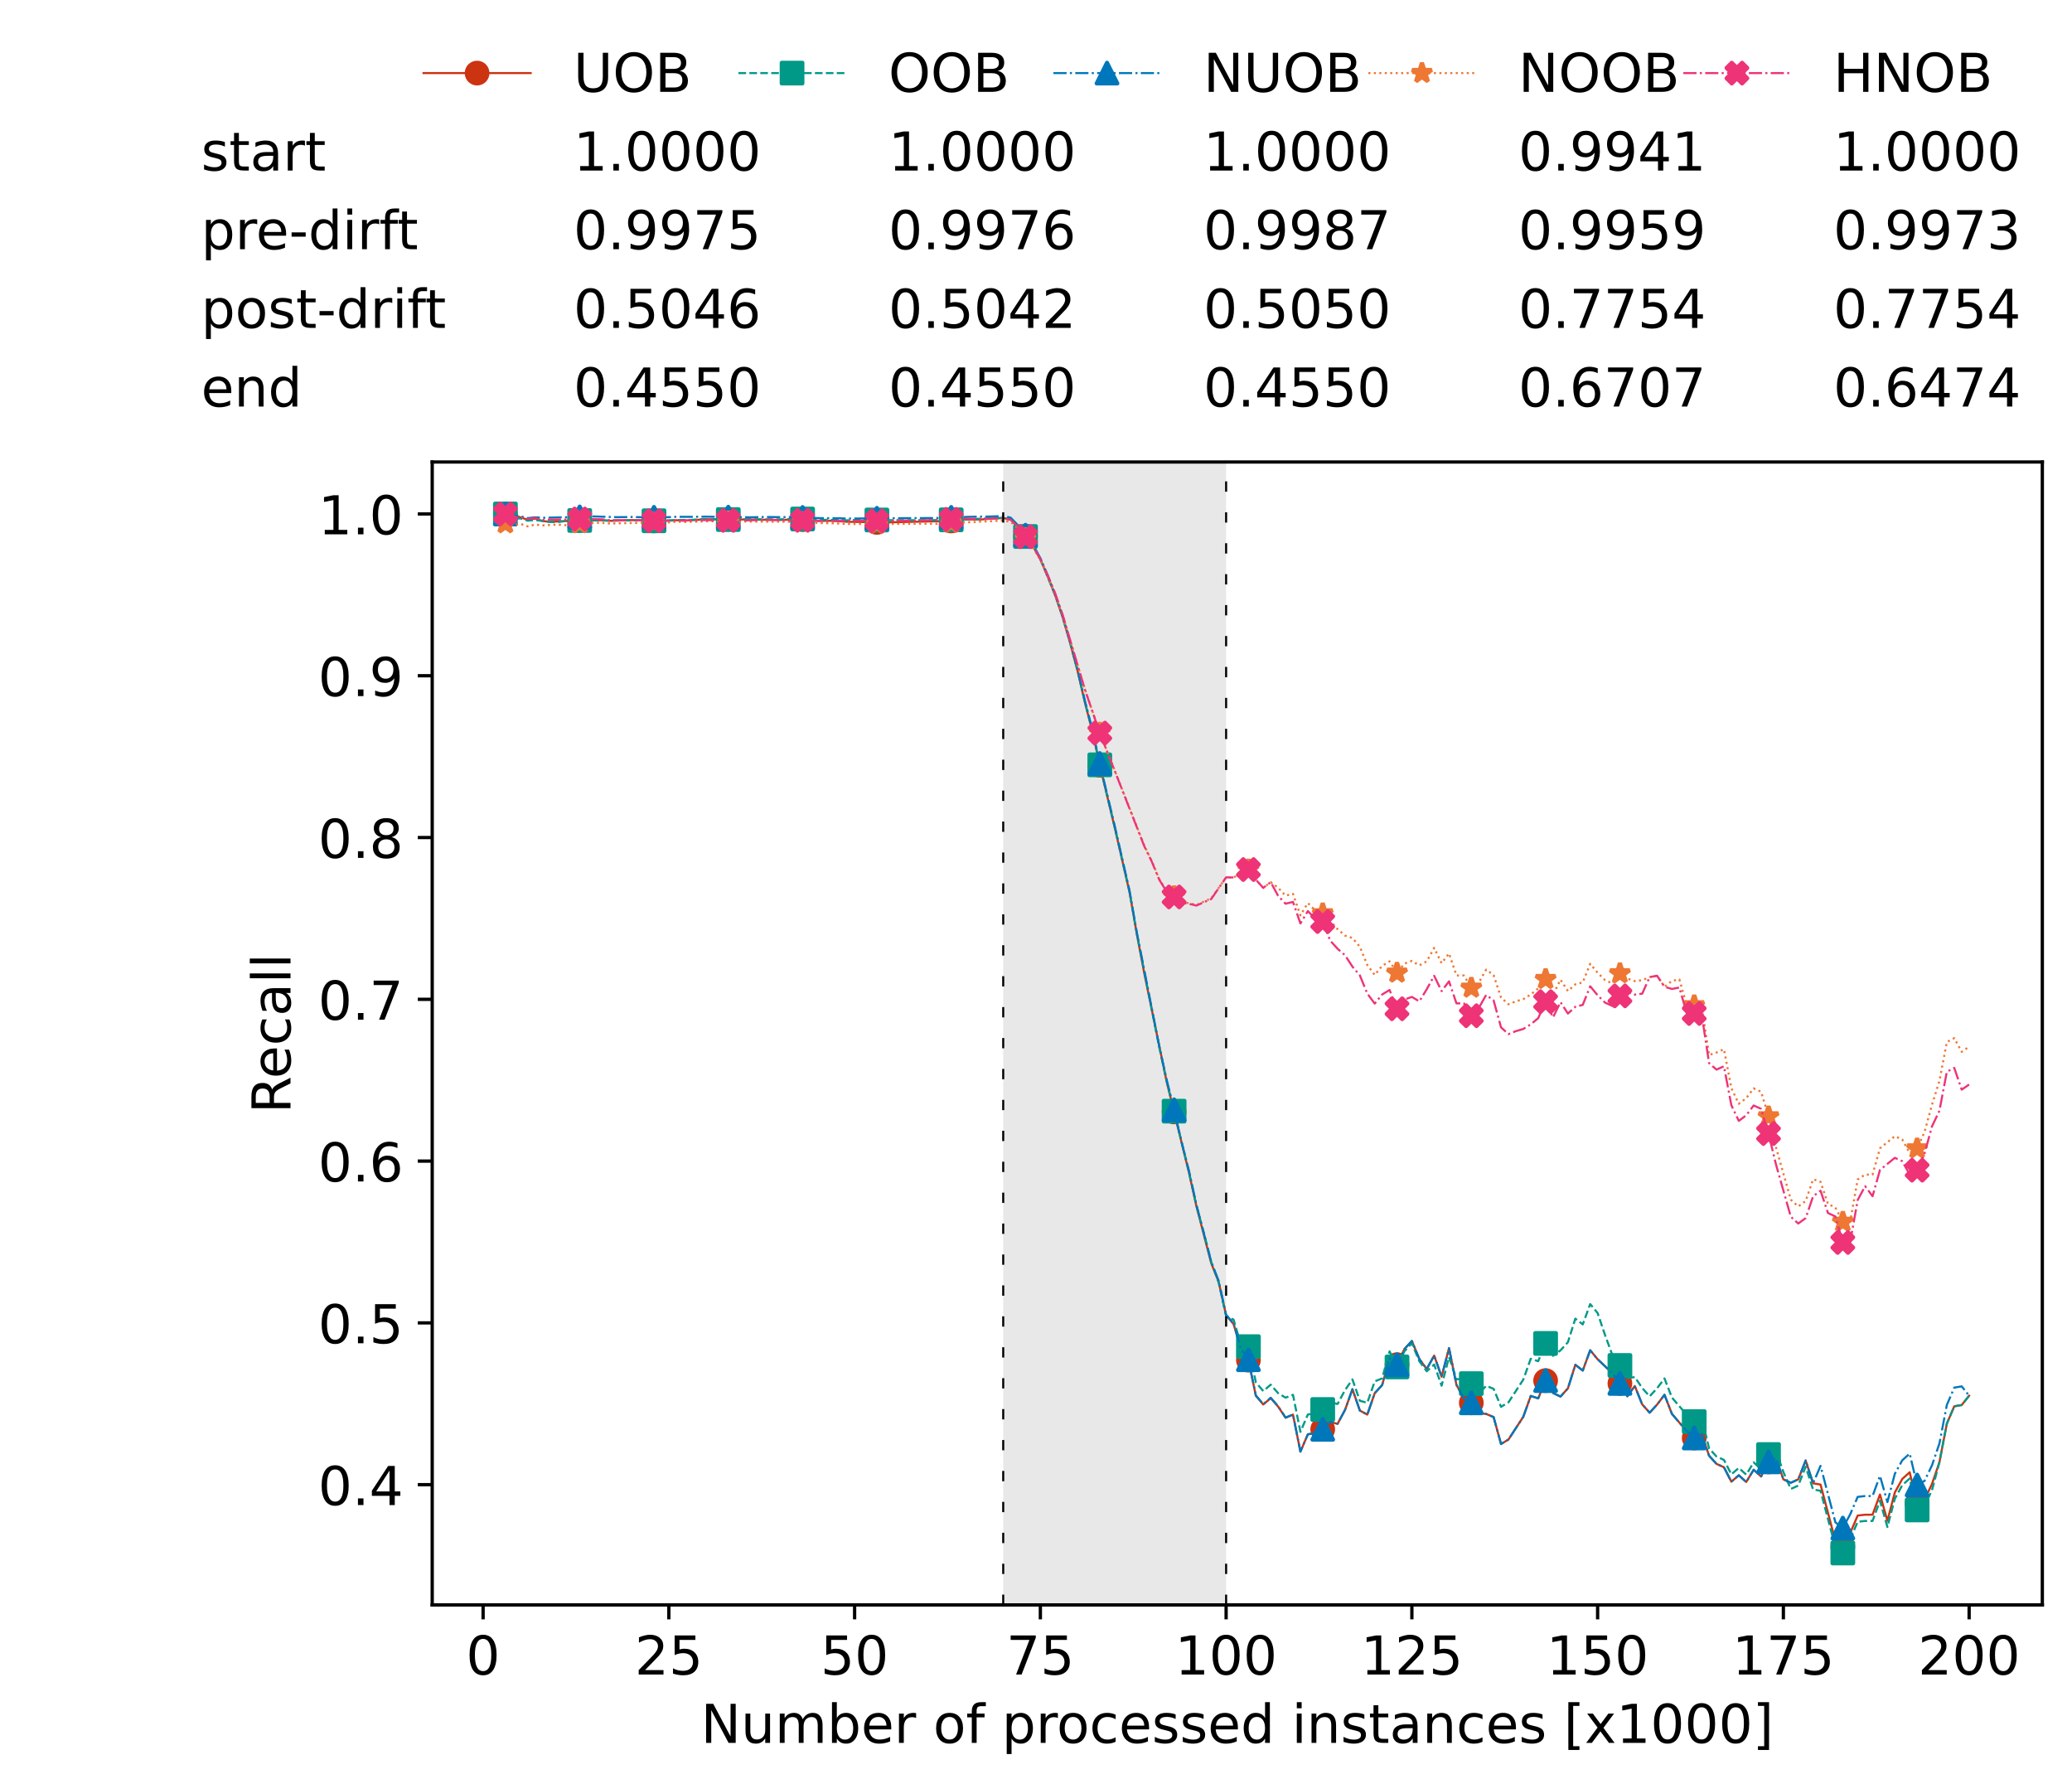 <?xml version="1.0" encoding="utf-8" standalone="no"?>
<!DOCTYPE svg PUBLIC "-//W3C//DTD SVG 1.1//EN"
  "http://www.w3.org/Graphics/SVG/1.1/DTD/svg11.dtd">
<!-- Created with matplotlib (https://matplotlib.org/) -->
<svg height="432.615pt" version="1.1" viewBox="0 0 502.65 432.615" width="502.65pt" xmlns="http://www.w3.org/2000/svg" xmlns:xlink="http://www.w3.org/1999/xlink">
 <defs>
  <style type="text/css">*{stroke-linecap:butt;stroke-linejoin:round;}</style>
 </defs>
 <g id="figure_1">
  <g id="patch_1">
   <path d="M 0 432.615 
L 502.65 432.615 
L 502.65 0 
L 0 0 
z
" style="fill:#ffffff;"/>
  </g>
  <g id="axes_1">
   <g id="patch_2">
    <path d="M 104.85 389.252 
L 495.45 389.252 
L 495.45 112.052 
L 104.85 112.052 
z
" style="fill:#ffffff;"/>
   </g>
   <g id="patch_3">
    <path clip-path="url(#p6b270ffeee)" d="M 297.446 389.252 
L 297.446 112.052 
L 243.372 112.052 
L 243.372 389.252 
z
" style="fill:#d3d3d3;opacity:0.5;"/>
   </g>
   <g id="matplotlib.axis_1">
    <g id="xtick_1">
     <g id="line2d_1">
      <defs>
       <path d="M 0 0 
L 0 3.5 
" id="m8c0d4cdfdd" style="stroke:#000000;stroke-width:0.8;"/>
      </defs>
      <g>
       <use style="stroke:#000000;stroke-width:0.8;" x="117.197" xlink:href="#m8c0d4cdfdd" y="389.252"/>
      </g>
     </g>
     <g id="text_1">
      <!-- 0 -->
      <g transform="translate(113.061 406.13)scale(0.13 -0.13)">
       <defs>
        <path d="M 31.781 66.406 
Q 24.172 66.406 20.328 58.906 
Q 16.5 51.422 16.5 36.375 
Q 16.5 21.391 20.328 13.891 
Q 24.172 6.391 31.781 6.391 
Q 39.453 6.391 43.281 13.891 
Q 47.125 21.391 47.125 36.375 
Q 47.125 51.422 43.281 58.906 
Q 39.453 66.406 31.781 66.406 
z
M 31.781 74.219 
Q 44.047 74.219 50.516 64.516 
Q 56.984 54.828 56.984 36.375 
Q 56.984 17.969 50.516 8.266 
Q 44.047 -1.422 31.781 -1.422 
Q 19.531 -1.422 13.062 8.266 
Q 6.594 17.969 6.594 36.375 
Q 6.594 54.828 13.062 64.516 
Q 19.531 74.219 31.781 74.219 
z
" id="DejaVuSans-48"/>
       </defs>
       <use xlink:href="#DejaVuSans-48"/>
      </g>
     </g>
    </g>
    <g id="xtick_2">
     <g id="line2d_2">
      <g>
       <use style="stroke:#000000;stroke-width:0.8;" x="162.259" xlink:href="#m8c0d4cdfdd" y="389.252"/>
      </g>
     </g>
     <g id="text_2">
      <!-- 25 -->
      <g transform="translate(153.988 406.13)scale(0.13 -0.13)">
       <defs>
        <path d="M 19.188 8.297 
L 53.609 8.297 
L 53.609 0 
L 7.328 0 
L 7.328 8.297 
Q 12.938 14.109 22.625 23.891 
Q 32.328 33.688 34.812 36.531 
Q 39.547 41.844 41.422 45.531 
Q 43.312 49.219 43.312 52.781 
Q 43.312 58.594 39.234 62.25 
Q 35.156 65.922 28.609 65.922 
Q 23.969 65.922 18.812 64.312 
Q 13.672 62.703 7.812 59.422 
L 7.812 69.391 
Q 13.766 71.781 18.938 73 
Q 24.125 74.219 28.422 74.219 
Q 39.75 74.219 46.484 68.547 
Q 53.219 62.891 53.219 53.422 
Q 53.219 48.922 51.531 44.891 
Q 49.859 40.875 45.406 35.406 
Q 44.188 33.984 37.641 27.219 
Q 31.109 20.453 19.188 8.297 
z
" id="DejaVuSans-50"/>
        <path d="M 10.797 72.906 
L 49.516 72.906 
L 49.516 64.594 
L 19.828 64.594 
L 19.828 46.734 
Q 21.969 47.469 24.109 47.828 
Q 26.266 48.188 28.422 48.188 
Q 40.625 48.188 47.75 41.5 
Q 54.891 34.812 54.891 23.391 
Q 54.891 11.625 47.562 5.094 
Q 40.234 -1.422 26.906 -1.422 
Q 22.312 -1.422 17.547 -0.641 
Q 12.797 0.141 7.719 1.703 
L 7.719 11.625 
Q 12.109 9.234 16.797 8.062 
Q 21.484 6.891 26.703 6.891 
Q 35.156 6.891 40.078 11.328 
Q 45.016 15.766 45.016 23.391 
Q 45.016 31 40.078 35.438 
Q 35.156 39.891 26.703 39.891 
Q 22.75 39.891 18.812 39.016 
Q 14.891 38.141 10.797 36.281 
z
" id="DejaVuSans-53"/>
       </defs>
       <use xlink:href="#DejaVuSans-50"/>
       <use x="63.623" xlink:href="#DejaVuSans-53"/>
      </g>
     </g>
    </g>
    <g id="xtick_3">
     <g id="line2d_3">
      <g>
       <use style="stroke:#000000;stroke-width:0.8;" x="207.322" xlink:href="#m8c0d4cdfdd" y="389.252"/>
      </g>
     </g>
     <g id="text_3">
      <!-- 50 -->
      <g transform="translate(199.05 406.13)scale(0.13 -0.13)">
       <use xlink:href="#DejaVuSans-53"/>
       <use x="63.623" xlink:href="#DejaVuSans-48"/>
      </g>
     </g>
    </g>
    <g id="xtick_4">
     <g id="line2d_4">
      <g>
       <use style="stroke:#000000;stroke-width:0.8;" x="252.384" xlink:href="#m8c0d4cdfdd" y="389.252"/>
      </g>
     </g>
     <g id="text_4">
      <!-- 75 -->
      <g transform="translate(244.113 406.13)scale(0.13 -0.13)">
       <defs>
        <path d="M 8.203 72.906 
L 55.078 72.906 
L 55.078 68.703 
L 28.609 0 
L 18.312 0 
L 43.219 64.594 
L 8.203 64.594 
z
" id="DejaVuSans-55"/>
       </defs>
       <use xlink:href="#DejaVuSans-55"/>
       <use x="63.623" xlink:href="#DejaVuSans-53"/>
      </g>
     </g>
    </g>
    <g id="xtick_5">
     <g id="line2d_5">
      <g>
       <use style="stroke:#000000;stroke-width:0.8;" x="297.446" xlink:href="#m8c0d4cdfdd" y="389.252"/>
      </g>
     </g>
     <g id="text_5">
      <!-- 100 -->
      <g transform="translate(285.039 406.13)scale(0.13 -0.13)">
       <defs>
        <path d="M 12.406 8.297 
L 28.516 8.297 
L 28.516 63.922 
L 10.984 60.406 
L 10.984 69.391 
L 28.422 72.906 
L 38.281 72.906 
L 38.281 8.297 
L 54.391 8.297 
L 54.391 0 
L 12.406 0 
z
" id="DejaVuSans-49"/>
       </defs>
       <use xlink:href="#DejaVuSans-49"/>
       <use x="63.623" xlink:href="#DejaVuSans-48"/>
       <use x="127.246" xlink:href="#DejaVuSans-48"/>
      </g>
     </g>
    </g>
    <g id="xtick_6">
     <g id="line2d_6">
      <g>
       <use style="stroke:#000000;stroke-width:0.8;" x="342.509" xlink:href="#m8c0d4cdfdd" y="389.252"/>
      </g>
     </g>
     <g id="text_6">
      <!-- 125 -->
      <g transform="translate(330.102 406.13)scale(0.13 -0.13)">
       <use xlink:href="#DejaVuSans-49"/>
       <use x="63.623" xlink:href="#DejaVuSans-50"/>
       <use x="127.246" xlink:href="#DejaVuSans-53"/>
      </g>
     </g>
    </g>
    <g id="xtick_7">
     <g id="line2d_7">
      <g>
       <use style="stroke:#000000;stroke-width:0.8;" x="387.571" xlink:href="#m8c0d4cdfdd" y="389.252"/>
      </g>
     </g>
     <g id="text_7">
      <!-- 150 -->
      <g transform="translate(375.164 406.13)scale(0.13 -0.13)">
       <use xlink:href="#DejaVuSans-49"/>
       <use x="63.623" xlink:href="#DejaVuSans-53"/>
       <use x="127.246" xlink:href="#DejaVuSans-48"/>
      </g>
     </g>
    </g>
    <g id="xtick_8">
     <g id="line2d_8">
      <g>
       <use style="stroke:#000000;stroke-width:0.8;" x="432.633" xlink:href="#m8c0d4cdfdd" y="389.252"/>
      </g>
     </g>
     <g id="text_8">
      <!-- 175 -->
      <g transform="translate(420.226 406.13)scale(0.13 -0.13)">
       <use xlink:href="#DejaVuSans-49"/>
       <use x="63.623" xlink:href="#DejaVuSans-55"/>
       <use x="127.246" xlink:href="#DejaVuSans-53"/>
      </g>
     </g>
    </g>
    <g id="xtick_9">
     <g id="line2d_9">
      <g>
       <use style="stroke:#000000;stroke-width:0.8;" x="477.695" xlink:href="#m8c0d4cdfdd" y="389.252"/>
      </g>
     </g>
     <g id="text_9">
      <!-- 200 -->
      <g transform="translate(465.289 406.13)scale(0.13 -0.13)">
       <use xlink:href="#DejaVuSans-50"/>
       <use x="63.623" xlink:href="#DejaVuSans-48"/>
       <use x="127.246" xlink:href="#DejaVuSans-48"/>
      </g>
     </g>
    </g>
    <g id="text_10">
     <!-- Number of processed instances [x1000] -->
     <g transform="translate(170.025 422.711)scale(0.13 -0.13)">
      <defs>
       <path d="M 9.812 72.906 
L 23.094 72.906 
L 55.422 11.922 
L 55.422 72.906 
L 64.984 72.906 
L 64.984 0 
L 51.703 0 
L 19.391 60.984 
L 19.391 0 
L 9.812 0 
z
" id="DejaVuSans-78"/>
       <path d="M 8.5 21.578 
L 8.5 54.688 
L 17.484 54.688 
L 17.484 21.922 
Q 17.484 14.156 20.5 10.266 
Q 23.531 6.391 29.594 6.391 
Q 36.859 6.391 41.078 11.031 
Q 45.312 15.672 45.312 23.688 
L 45.312 54.688 
L 54.297 54.688 
L 54.297 0 
L 45.312 0 
L 45.312 8.406 
Q 42.047 3.422 37.719 1 
Q 33.406 -1.422 27.688 -1.422 
Q 18.266 -1.422 13.375 4.438 
Q 8.5 10.297 8.5 21.578 
z
M 31.109 56 
z
" id="DejaVuSans-117"/>
       <path d="M 52 44.188 
Q 55.375 50.25 60.062 53.125 
Q 64.75 56 71.094 56 
Q 79.641 56 84.281 50.016 
Q 88.922 44.047 88.922 33.016 
L 88.922 0 
L 79.891 0 
L 79.891 32.719 
Q 79.891 40.578 77.094 44.375 
Q 74.312 48.188 68.609 48.188 
Q 61.625 48.188 57.562 43.547 
Q 53.516 38.922 53.516 30.906 
L 53.516 0 
L 44.484 0 
L 44.484 32.719 
Q 44.484 40.625 41.703 44.406 
Q 38.922 48.188 33.109 48.188 
Q 26.219 48.188 22.156 43.531 
Q 18.109 38.875 18.109 30.906 
L 18.109 0 
L 9.078 0 
L 9.078 54.688 
L 18.109 54.688 
L 18.109 46.188 
Q 21.188 51.219 25.484 53.609 
Q 29.781 56 35.688 56 
Q 41.656 56 45.828 52.969 
Q 50 49.953 52 44.188 
z
" id="DejaVuSans-109"/>
       <path d="M 48.688 27.297 
Q 48.688 37.203 44.609 42.844 
Q 40.531 48.484 33.406 48.484 
Q 26.266 48.484 22.188 42.844 
Q 18.109 37.203 18.109 27.297 
Q 18.109 17.391 22.188 11.75 
Q 26.266 6.109 33.406 6.109 
Q 40.531 6.109 44.609 11.75 
Q 48.688 17.391 48.688 27.297 
z
M 18.109 46.391 
Q 20.953 51.266 25.266 53.625 
Q 29.594 56 35.594 56 
Q 45.562 56 51.781 48.094 
Q 58.016 40.188 58.016 27.297 
Q 58.016 14.406 51.781 6.484 
Q 45.562 -1.422 35.594 -1.422 
Q 29.594 -1.422 25.266 0.953 
Q 20.953 3.328 18.109 8.203 
L 18.109 0 
L 9.078 0 
L 9.078 75.984 
L 18.109 75.984 
z
" id="DejaVuSans-98"/>
       <path d="M 56.203 29.594 
L 56.203 25.203 
L 14.891 25.203 
Q 15.484 15.922 20.484 11.062 
Q 25.484 6.203 34.422 6.203 
Q 39.594 6.203 44.453 7.469 
Q 49.312 8.734 54.109 11.281 
L 54.109 2.781 
Q 49.266 0.734 44.188 -0.344 
Q 39.109 -1.422 33.891 -1.422 
Q 20.797 -1.422 13.156 6.188 
Q 5.516 13.812 5.516 26.812 
Q 5.516 40.234 12.766 48.109 
Q 20.016 56 32.328 56 
Q 43.359 56 49.781 48.891 
Q 56.203 41.797 56.203 29.594 
z
M 47.219 32.234 
Q 47.125 39.594 43.094 43.984 
Q 39.062 48.391 32.422 48.391 
Q 24.906 48.391 20.391 44.141 
Q 15.875 39.891 15.188 32.172 
z
" id="DejaVuSans-101"/>
       <path d="M 41.109 46.297 
Q 39.594 47.172 37.812 47.578 
Q 36.031 48 33.891 48 
Q 26.266 48 22.188 43.047 
Q 18.109 38.094 18.109 28.812 
L 18.109 0 
L 9.078 0 
L 9.078 54.688 
L 18.109 54.688 
L 18.109 46.188 
Q 20.953 51.172 25.484 53.578 
Q 30.031 56 36.531 56 
Q 37.453 56 38.578 55.875 
Q 39.703 55.766 41.062 55.516 
z
" id="DejaVuSans-114"/>
       <path id="DejaVuSans-32"/>
       <path d="M 30.609 48.391 
Q 23.391 48.391 19.188 42.75 
Q 14.984 37.109 14.984 27.297 
Q 14.984 17.484 19.156 11.844 
Q 23.344 6.203 30.609 6.203 
Q 37.797 6.203 41.984 11.859 
Q 46.188 17.531 46.188 27.297 
Q 46.188 37.016 41.984 42.703 
Q 37.797 48.391 30.609 48.391 
z
M 30.609 56 
Q 42.328 56 49.016 48.375 
Q 55.719 40.766 55.719 27.297 
Q 55.719 13.875 49.016 6.219 
Q 42.328 -1.422 30.609 -1.422 
Q 18.844 -1.422 12.172 6.219 
Q 5.516 13.875 5.516 27.297 
Q 5.516 40.766 12.172 48.375 
Q 18.844 56 30.609 56 
z
" id="DejaVuSans-111"/>
       <path d="M 37.109 75.984 
L 37.109 68.5 
L 28.516 68.5 
Q 23.688 68.5 21.797 66.547 
Q 19.922 64.594 19.922 59.516 
L 19.922 54.688 
L 34.719 54.688 
L 34.719 47.703 
L 19.922 47.703 
L 19.922 0 
L 10.891 0 
L 10.891 47.703 
L 2.297 47.703 
L 2.297 54.688 
L 10.891 54.688 
L 10.891 58.5 
Q 10.891 67.625 15.141 71.797 
Q 19.391 75.984 28.609 75.984 
z
" id="DejaVuSans-102"/>
       <path d="M 18.109 8.203 
L 18.109 -20.797 
L 9.078 -20.797 
L 9.078 54.688 
L 18.109 54.688 
L 18.109 46.391 
Q 20.953 51.266 25.266 53.625 
Q 29.594 56 35.594 56 
Q 45.562 56 51.781 48.094 
Q 58.016 40.188 58.016 27.297 
Q 58.016 14.406 51.781 6.484 
Q 45.562 -1.422 35.594 -1.422 
Q 29.594 -1.422 25.266 0.953 
Q 20.953 3.328 18.109 8.203 
z
M 48.688 27.297 
Q 48.688 37.203 44.609 42.844 
Q 40.531 48.484 33.406 48.484 
Q 26.266 48.484 22.188 42.844 
Q 18.109 37.203 18.109 27.297 
Q 18.109 17.391 22.188 11.75 
Q 26.266 6.109 33.406 6.109 
Q 40.531 6.109 44.609 11.75 
Q 48.688 17.391 48.688 27.297 
z
" id="DejaVuSans-112"/>
       <path d="M 48.781 52.594 
L 48.781 44.188 
Q 44.969 46.297 41.141 47.344 
Q 37.312 48.391 33.406 48.391 
Q 24.656 48.391 19.812 42.844 
Q 14.984 37.312 14.984 27.297 
Q 14.984 17.281 19.812 11.734 
Q 24.656 6.203 33.406 6.203 
Q 37.312 6.203 41.141 7.25 
Q 44.969 8.297 48.781 10.406 
L 48.781 2.094 
Q 45.016 0.344 40.984 -0.531 
Q 36.969 -1.422 32.422 -1.422 
Q 20.062 -1.422 12.781 6.344 
Q 5.516 14.109 5.516 27.297 
Q 5.516 40.672 12.859 48.328 
Q 20.219 56 33.016 56 
Q 37.156 56 41.109 55.141 
Q 45.062 54.297 48.781 52.594 
z
" id="DejaVuSans-99"/>
       <path d="M 44.281 53.078 
L 44.281 44.578 
Q 40.484 46.531 36.375 47.5 
Q 32.281 48.484 27.875 48.484 
Q 21.188 48.484 17.844 46.438 
Q 14.5 44.391 14.5 40.281 
Q 14.5 37.156 16.891 35.375 
Q 19.281 33.594 26.516 31.984 
L 29.594 31.297 
Q 39.156 29.25 43.188 25.516 
Q 47.219 21.781 47.219 15.094 
Q 47.219 7.469 41.188 3.016 
Q 35.156 -1.422 24.609 -1.422 
Q 20.219 -1.422 15.453 -0.562 
Q 10.688 0.297 5.422 2 
L 5.422 11.281 
Q 10.406 8.688 15.234 7.391 
Q 20.062 6.109 24.812 6.109 
Q 31.156 6.109 34.562 8.281 
Q 37.984 10.453 37.984 14.406 
Q 37.984 18.062 35.516 20.016 
Q 33.062 21.969 24.703 23.781 
L 21.578 24.516 
Q 13.234 26.266 9.516 29.906 
Q 5.812 33.547 5.812 39.891 
Q 5.812 47.609 11.281 51.797 
Q 16.75 56 26.812 56 
Q 31.781 56 36.172 55.266 
Q 40.578 54.547 44.281 53.078 
z
" id="DejaVuSans-115"/>
       <path d="M 45.406 46.391 
L 45.406 75.984 
L 54.391 75.984 
L 54.391 0 
L 45.406 0 
L 45.406 8.203 
Q 42.578 3.328 38.25 0.953 
Q 33.938 -1.422 27.875 -1.422 
Q 17.969 -1.422 11.734 6.484 
Q 5.516 14.406 5.516 27.297 
Q 5.516 40.188 11.734 48.094 
Q 17.969 56 27.875 56 
Q 33.938 56 38.25 53.625 
Q 42.578 51.266 45.406 46.391 
z
M 14.797 27.297 
Q 14.797 17.391 18.875 11.75 
Q 22.953 6.109 30.078 6.109 
Q 37.203 6.109 41.297 11.75 
Q 45.406 17.391 45.406 27.297 
Q 45.406 37.203 41.297 42.844 
Q 37.203 48.484 30.078 48.484 
Q 22.953 48.484 18.875 42.844 
Q 14.797 37.203 14.797 27.297 
z
" id="DejaVuSans-100"/>
       <path d="M 9.422 54.688 
L 18.406 54.688 
L 18.406 0 
L 9.422 0 
z
M 9.422 75.984 
L 18.406 75.984 
L 18.406 64.594 
L 9.422 64.594 
z
" id="DejaVuSans-105"/>
       <path d="M 54.891 33.016 
L 54.891 0 
L 45.906 0 
L 45.906 32.719 
Q 45.906 40.484 42.875 44.328 
Q 39.844 48.188 33.797 48.188 
Q 26.516 48.188 22.312 43.547 
Q 18.109 38.922 18.109 30.906 
L 18.109 0 
L 9.078 0 
L 9.078 54.688 
L 18.109 54.688 
L 18.109 46.188 
Q 21.344 51.125 25.703 53.562 
Q 30.078 56 35.797 56 
Q 45.219 56 50.047 50.172 
Q 54.891 44.344 54.891 33.016 
z
" id="DejaVuSans-110"/>
       <path d="M 18.312 70.219 
L 18.312 54.688 
L 36.812 54.688 
L 36.812 47.703 
L 18.312 47.703 
L 18.312 18.016 
Q 18.312 11.328 20.141 9.422 
Q 21.969 7.516 27.594 7.516 
L 36.812 7.516 
L 36.812 0 
L 27.594 0 
Q 17.188 0 13.234 3.875 
Q 9.281 7.766 9.281 18.016 
L 9.281 47.703 
L 2.688 47.703 
L 2.688 54.688 
L 9.281 54.688 
L 9.281 70.219 
z
" id="DejaVuSans-116"/>
       <path d="M 34.281 27.484 
Q 23.391 27.484 19.188 25 
Q 14.984 22.516 14.984 16.5 
Q 14.984 11.719 18.141 8.906 
Q 21.297 6.109 26.703 6.109 
Q 34.188 6.109 38.703 11.406 
Q 43.219 16.703 43.219 25.484 
L 43.219 27.484 
z
M 52.203 31.203 
L 52.203 0 
L 43.219 0 
L 43.219 8.297 
Q 40.141 3.328 35.547 0.953 
Q 30.953 -1.422 24.312 -1.422 
Q 15.922 -1.422 10.953 3.297 
Q 6 8.016 6 15.922 
Q 6 25.141 12.172 29.828 
Q 18.359 34.516 30.609 34.516 
L 43.219 34.516 
L 43.219 35.406 
Q 43.219 41.609 39.141 45 
Q 35.062 48.391 27.688 48.391 
Q 23 48.391 18.547 47.266 
Q 14.109 46.141 10.016 43.891 
L 10.016 52.203 
Q 14.938 54.109 19.578 55.047 
Q 24.219 56 28.609 56 
Q 40.484 56 46.344 49.844 
Q 52.203 43.703 52.203 31.203 
z
" id="DejaVuSans-97"/>
       <path d="M 8.594 75.984 
L 29.297 75.984 
L 29.297 69 
L 17.578 69 
L 17.578 -6.203 
L 29.297 -6.203 
L 29.297 -13.188 
L 8.594 -13.188 
z
" id="DejaVuSans-91"/>
       <path d="M 54.891 54.688 
L 35.109 28.078 
L 55.906 0 
L 45.312 0 
L 29.391 21.484 
L 13.484 0 
L 2.875 0 
L 24.125 28.609 
L 4.688 54.688 
L 15.281 54.688 
L 29.781 35.203 
L 44.281 54.688 
z
" id="DejaVuSans-120"/>
       <path d="M 30.422 75.984 
L 30.422 -13.188 
L 9.719 -13.188 
L 9.719 -6.203 
L 21.391 -6.203 
L 21.391 69 
L 9.719 69 
L 9.719 75.984 
z
" id="DejaVuSans-93"/>
      </defs>
      <use xlink:href="#DejaVuSans-78"/>
      <use x="74.805" xlink:href="#DejaVuSans-117"/>
      <use x="138.184" xlink:href="#DejaVuSans-109"/>
      <use x="235.596" xlink:href="#DejaVuSans-98"/>
      <use x="299.072" xlink:href="#DejaVuSans-101"/>
      <use x="360.596" xlink:href="#DejaVuSans-114"/>
      <use x="401.709" xlink:href="#DejaVuSans-32"/>
      <use x="433.496" xlink:href="#DejaVuSans-111"/>
      <use x="494.678" xlink:href="#DejaVuSans-102"/>
      <use x="529.883" xlink:href="#DejaVuSans-32"/>
      <use x="561.67" xlink:href="#DejaVuSans-112"/>
      <use x="625.146" xlink:href="#DejaVuSans-114"/>
      <use x="664.01" xlink:href="#DejaVuSans-111"/>
      <use x="725.191" xlink:href="#DejaVuSans-99"/>
      <use x="780.172" xlink:href="#DejaVuSans-101"/>
      <use x="841.695" xlink:href="#DejaVuSans-115"/>
      <use x="893.795" xlink:href="#DejaVuSans-115"/>
      <use x="945.895" xlink:href="#DejaVuSans-101"/>
      <use x="1007.418" xlink:href="#DejaVuSans-100"/>
      <use x="1070.895" xlink:href="#DejaVuSans-32"/>
      <use x="1102.682" xlink:href="#DejaVuSans-105"/>
      <use x="1130.465" xlink:href="#DejaVuSans-110"/>
      <use x="1193.844" xlink:href="#DejaVuSans-115"/>
      <use x="1245.943" xlink:href="#DejaVuSans-116"/>
      <use x="1285.152" xlink:href="#DejaVuSans-97"/>
      <use x="1346.432" xlink:href="#DejaVuSans-110"/>
      <use x="1409.811" xlink:href="#DejaVuSans-99"/>
      <use x="1464.791" xlink:href="#DejaVuSans-101"/>
      <use x="1526.314" xlink:href="#DejaVuSans-115"/>
      <use x="1578.414" xlink:href="#DejaVuSans-32"/>
      <use x="1610.201" xlink:href="#DejaVuSans-91"/>
      <use x="1649.215" xlink:href="#DejaVuSans-120"/>
      <use x="1708.395" xlink:href="#DejaVuSans-49"/>
      <use x="1772.018" xlink:href="#DejaVuSans-48"/>
      <use x="1835.641" xlink:href="#DejaVuSans-48"/>
      <use x="1899.264" xlink:href="#DejaVuSans-48"/>
      <use x="1962.887" xlink:href="#DejaVuSans-93"/>
     </g>
    </g>
   </g>
   <g id="matplotlib.axis_2">
    <g id="ytick_1">
     <g id="line2d_10">
      <defs>
       <path d="M 0 0 
L -3.5 0 
" id="m97c55fb79a" style="stroke:#000000;stroke-width:0.8;"/>
      </defs>
      <g>
       <use style="stroke:#000000;stroke-width:0.8;" x="104.85" xlink:href="#m97c55fb79a" y="360.086"/>
      </g>
     </g>
     <g id="text_11">
      <!-- 0.4 -->
      <g transform="translate(77.176 365.025)scale(0.13 -0.13)">
       <defs>
        <path d="M 10.688 12.406 
L 21 12.406 
L 21 0 
L 10.688 0 
z
" id="DejaVuSans-46"/>
        <path d="M 37.797 64.312 
L 12.891 25.391 
L 37.797 25.391 
z
M 35.203 72.906 
L 47.609 72.906 
L 47.609 25.391 
L 58.016 25.391 
L 58.016 17.188 
L 47.609 17.188 
L 47.609 0 
L 37.797 0 
L 37.797 17.188 
L 4.891 17.188 
L 4.891 26.703 
z
" id="DejaVuSans-52"/>
       </defs>
       <use xlink:href="#DejaVuSans-48"/>
       <use x="63.623" xlink:href="#DejaVuSans-46"/>
       <use x="95.41" xlink:href="#DejaVuSans-52"/>
      </g>
     </g>
    </g>
    <g id="ytick_2">
     <g id="line2d_11">
      <g>
       <use style="stroke:#000000;stroke-width:0.8;" x="104.85" xlink:href="#m97c55fb79a" y="320.847"/>
      </g>
     </g>
     <g id="text_12">
      <!-- 0.5 -->
      <g transform="translate(77.176 325.786)scale(0.13 -0.13)">
       <use xlink:href="#DejaVuSans-48"/>
       <use x="63.623" xlink:href="#DejaVuSans-46"/>
       <use x="95.41" xlink:href="#DejaVuSans-53"/>
      </g>
     </g>
    </g>
    <g id="ytick_3">
     <g id="line2d_12">
      <g>
       <use style="stroke:#000000;stroke-width:0.8;" x="104.85" xlink:href="#m97c55fb79a" y="281.608"/>
      </g>
     </g>
     <g id="text_13">
      <!-- 0.6 -->
      <g transform="translate(77.176 286.547)scale(0.13 -0.13)">
       <defs>
        <path d="M 33.016 40.375 
Q 26.375 40.375 22.484 35.828 
Q 18.609 31.297 18.609 23.391 
Q 18.609 15.531 22.484 10.953 
Q 26.375 6.391 33.016 6.391 
Q 39.656 6.391 43.531 10.953 
Q 47.406 15.531 47.406 23.391 
Q 47.406 31.297 43.531 35.828 
Q 39.656 40.375 33.016 40.375 
z
M 52.594 71.297 
L 52.594 62.312 
Q 48.875 64.062 45.094 64.984 
Q 41.312 65.922 37.594 65.922 
Q 27.828 65.922 22.672 59.328 
Q 17.531 52.734 16.797 39.406 
Q 19.672 43.656 24.016 45.922 
Q 28.375 48.188 33.594 48.188 
Q 44.578 48.188 50.953 41.516 
Q 57.328 34.859 57.328 23.391 
Q 57.328 12.156 50.688 5.359 
Q 44.047 -1.422 33.016 -1.422 
Q 20.359 -1.422 13.672 8.266 
Q 6.984 17.969 6.984 36.375 
Q 6.984 53.656 15.188 63.938 
Q 23.391 74.219 37.203 74.219 
Q 40.922 74.219 44.703 73.484 
Q 48.484 72.75 52.594 71.297 
z
" id="DejaVuSans-54"/>
       </defs>
       <use xlink:href="#DejaVuSans-48"/>
       <use x="63.623" xlink:href="#DejaVuSans-46"/>
       <use x="95.41" xlink:href="#DejaVuSans-54"/>
      </g>
     </g>
    </g>
    <g id="ytick_4">
     <g id="line2d_13">
      <g>
       <use style="stroke:#000000;stroke-width:0.8;" x="104.85" xlink:href="#m97c55fb79a" y="242.369"/>
      </g>
     </g>
     <g id="text_14">
      <!-- 0.7 -->
      <g transform="translate(77.176 247.308)scale(0.13 -0.13)">
       <use xlink:href="#DejaVuSans-48"/>
       <use x="63.623" xlink:href="#DejaVuSans-46"/>
       <use x="95.41" xlink:href="#DejaVuSans-55"/>
      </g>
     </g>
    </g>
    <g id="ytick_5">
     <g id="line2d_14">
      <g>
       <use style="stroke:#000000;stroke-width:0.8;" x="104.85" xlink:href="#m97c55fb79a" y="203.13"/>
      </g>
     </g>
     <g id="text_15">
      <!-- 0.8 -->
      <g transform="translate(77.176 208.069)scale(0.13 -0.13)">
       <defs>
        <path d="M 31.781 34.625 
Q 24.75 34.625 20.719 30.859 
Q 16.703 27.094 16.703 20.516 
Q 16.703 13.922 20.719 10.156 
Q 24.75 6.391 31.781 6.391 
Q 38.812 6.391 42.859 10.172 
Q 46.922 13.969 46.922 20.516 
Q 46.922 27.094 42.891 30.859 
Q 38.875 34.625 31.781 34.625 
z
M 21.922 38.812 
Q 15.578 40.375 12.031 44.719 
Q 8.5 49.078 8.5 55.328 
Q 8.5 64.062 14.719 69.141 
Q 20.953 74.219 31.781 74.219 
Q 42.672 74.219 48.875 69.141 
Q 55.078 64.062 55.078 55.328 
Q 55.078 49.078 51.531 44.719 
Q 48 40.375 41.703 38.812 
Q 48.828 37.156 52.797 32.312 
Q 56.781 27.484 56.781 20.516 
Q 56.781 9.906 50.312 4.234 
Q 43.844 -1.422 31.781 -1.422 
Q 19.734 -1.422 13.25 4.234 
Q 6.781 9.906 6.781 20.516 
Q 6.781 27.484 10.781 32.312 
Q 14.797 37.156 21.922 38.812 
z
M 18.312 54.391 
Q 18.312 48.734 21.844 45.562 
Q 25.391 42.391 31.781 42.391 
Q 38.141 42.391 41.719 45.562 
Q 45.312 48.734 45.312 54.391 
Q 45.312 60.062 41.719 63.234 
Q 38.141 66.406 31.781 66.406 
Q 25.391 66.406 21.844 63.234 
Q 18.312 60.062 18.312 54.391 
z
" id="DejaVuSans-56"/>
       </defs>
       <use xlink:href="#DejaVuSans-48"/>
       <use x="63.623" xlink:href="#DejaVuSans-46"/>
       <use x="95.41" xlink:href="#DejaVuSans-56"/>
      </g>
     </g>
    </g>
    <g id="ytick_6">
     <g id="line2d_15">
      <g>
       <use style="stroke:#000000;stroke-width:0.8;" x="104.85" xlink:href="#m97c55fb79a" y="163.891"/>
      </g>
     </g>
     <g id="text_16">
      <!-- 0.9 -->
      <g transform="translate(77.176 168.83)scale(0.13 -0.13)">
       <defs>
        <path d="M 10.984 1.516 
L 10.984 10.5 
Q 14.703 8.734 18.5 7.812 
Q 22.312 6.891 25.984 6.891 
Q 35.75 6.891 40.891 13.453 
Q 46.047 20.016 46.781 33.406 
Q 43.953 29.203 39.594 26.953 
Q 35.25 24.703 29.984 24.703 
Q 19.047 24.703 12.672 31.312 
Q 6.297 37.938 6.297 49.422 
Q 6.297 60.641 12.938 67.422 
Q 19.578 74.219 30.609 74.219 
Q 43.266 74.219 49.922 64.516 
Q 56.594 54.828 56.594 36.375 
Q 56.594 19.141 48.406 8.859 
Q 40.234 -1.422 26.422 -1.422 
Q 22.703 -1.422 18.891 -0.688 
Q 15.094 0.047 10.984 1.516 
z
M 30.609 32.422 
Q 37.25 32.422 41.125 36.953 
Q 45.016 41.5 45.016 49.422 
Q 45.016 57.281 41.125 61.844 
Q 37.25 66.406 30.609 66.406 
Q 23.969 66.406 20.094 61.844 
Q 16.219 57.281 16.219 49.422 
Q 16.219 41.5 20.094 36.953 
Q 23.969 32.422 30.609 32.422 
z
" id="DejaVuSans-57"/>
       </defs>
       <use xlink:href="#DejaVuSans-48"/>
       <use x="63.623" xlink:href="#DejaVuSans-46"/>
       <use x="95.41" xlink:href="#DejaVuSans-57"/>
      </g>
     </g>
    </g>
    <g id="ytick_7">
     <g id="line2d_16">
      <g>
       <use style="stroke:#000000;stroke-width:0.8;" x="104.85" xlink:href="#m97c55fb79a" y="124.652"/>
      </g>
     </g>
     <g id="text_17">
      <!-- 1.0 -->
      <g transform="translate(77.176 129.591)scale(0.13 -0.13)">
       <use xlink:href="#DejaVuSans-49"/>
       <use x="63.623" xlink:href="#DejaVuSans-46"/>
       <use x="95.41" xlink:href="#DejaVuSans-48"/>
      </g>
     </g>
    </g>
    <g id="text_18">
     <!-- Recall -->
     <g transform="translate(70.472 270.044)rotate(-90)scale(0.13 -0.13)">
      <defs>
       <path d="M 44.391 34.188 
Q 47.562 33.109 50.562 29.594 
Q 53.562 26.078 56.594 19.922 
L 66.609 0 
L 56 0 
L 46.688 18.703 
Q 43.062 26.031 39.672 28.422 
Q 36.281 30.812 30.422 30.812 
L 19.672 30.812 
L 19.672 0 
L 9.812 0 
L 9.812 72.906 
L 32.078 72.906 
Q 44.578 72.906 50.734 67.672 
Q 56.891 62.453 56.891 51.906 
Q 56.891 45.016 53.688 40.469 
Q 50.484 35.938 44.391 34.188 
z
M 19.672 64.797 
L 19.672 38.922 
L 32.078 38.922 
Q 39.203 38.922 42.844 42.219 
Q 46.484 45.516 46.484 51.906 
Q 46.484 58.297 42.844 61.547 
Q 39.203 64.797 32.078 64.797 
z
" id="DejaVuSans-82"/>
       <path d="M 9.422 75.984 
L 18.406 75.984 
L 18.406 0 
L 9.422 0 
z
" id="DejaVuSans-108"/>
      </defs>
      <use xlink:href="#DejaVuSans-82"/>
      <use x="64.982" xlink:href="#DejaVuSans-101"/>
      <use x="126.506" xlink:href="#DejaVuSans-99"/>
      <use x="181.486" xlink:href="#DejaVuSans-97"/>
      <use x="242.766" xlink:href="#DejaVuSans-108"/>
      <use x="270.549" xlink:href="#DejaVuSans-108"/>
     </g>
    </g>
   </g>
   <g id="line2d_17"/>
   <g id="line2d_18"/>
   <g id="line2d_19"/>
   <g id="line2d_20"/>
   <g id="line2d_21"/>
   <g id="line2d_22">
    <path clip-path="url(#p6b270ffeee)" d="M 122.605 124.652 
L 126.21 125.438 
L 128.012 126.068 
L 129.815 125.785 
L 131.617 126.359 
L 133.419 126.561 
L 138.827 126.299 
L 144.234 126.173 
L 146.037 126.178 
L 147.839 126.331 
L 153.247 126.138 
L 158.654 126.338 
L 162.259 126.297 
L 164.062 126.171 
L 165.864 126.287 
L 171.272 125.945 
L 174.877 125.979 
L 178.482 125.967 
L 189.297 126.11 
L 192.902 125.995 
L 196.507 126.148 
L 198.309 126.349 
L 201.914 126.311 
L 205.519 126.545 
L 214.532 126.712 
L 230.754 126.354 
L 234.359 125.994 
L 237.964 125.993 
L 241.569 125.721 
L 243.372 125.641 
L 245.174 125.975 
L 246.976 127.774 
L 250.581 132.369 
L 252.384 135.654 
L 254.186 139.883 
L 255.989 144.431 
L 257.791 149.702 
L 259.594 155.92 
L 261.396 162.677 
L 263.199 170.412 
L 265.001 177.396 
L 266.804 185.602 
L 270.409 200.656 
L 274.014 216.383 
L 275.816 226.698 
L 277.619 236.197 
L 283.026 262.362 
L 288.434 284.386 
L 290.236 292.532 
L 293.841 306.39 
L 295.644 310.921 
L 297.446 319.042 
L 299.249 321.117 
L 301.051 327.213 
L 302.854 329.869 
L 304.656 338.521 
L 306.459 340.64 
L 308.261 339.088 
L 310.064 341.147 
L 311.866 343.872 
L 313.669 343.092 
L 315.471 352.071 
L 317.274 347.867 
L 319.076 347.598 
L 320.879 346.654 
L 322.681 344.873 
L 324.484 345.323 
L 326.286 341.96 
L 328.089 336.93 
L 329.891 342.107 
L 331.694 343.088 
L 333.496 337.895 
L 335.299 335.933 
L 337.101 329.393 
L 338.904 330.978 
L 340.706 327.188 
L 342.509 325.226 
L 344.311 329.586 
L 346.114 332.038 
L 347.916 328.769 
L 349.719 333.898 
L 351.521 326.962 
L 353.324 335.88 
L 355.126 339.149 
L 356.928 340.239 
L 358.731 342.731 
L 360.533 342.929 
L 362.336 343.684 
L 364.138 350.223 
L 365.941 349.133 
L 369.546 343.604 
L 371.348 338.559 
L 373.151 339.154 
L 374.953 334.843 
L 376.756 337.841 
L 378.558 338.713 
L 380.361 336.731 
L 382.163 331.009 
L 383.966 332.41 
L 385.768 327.479 
L 387.571 329.659 
L 391.176 333.078 
L 392.978 335.53 
L 394.781 338.644 
L 396.583 336.153 
L 398.386 340.612 
L 400.188 342.624 
L 401.991 340.662 
L 403.793 338.284 
L 405.596 342.921 
L 409.201 347.122 
L 411.003 348.757 
L 412.806 347.766 
L 414.608 353.06 
L 416.411 355.042 
L 418.213 355.859 
L 420.016 359.363 
L 421.818 357.802 
L 423.621 359.437 
L 425.423 356.464 
L 427.226 358.099 
L 429.028 354.557 
L 430.831 353.623 
L 432.633 358.797 
L 434.436 359.62 
L 436.238 358.797 
L 438.041 354.219 
L 439.843 359.753 
L 441.646 360.055 
L 445.251 373.741 
L 447.053 375.143 
L 448.856 371.774 
L 450.658 367.569 
L 452.461 367.371 
L 454.263 367.371 
L 456.066 362.466 
L 457.868 368.843 
L 459.671 361.976 
L 461.473 358.706 
L 463.276 357.071 
L 465.078 364.701 
L 466.881 363.695 
L 468.683 359.922 
L 470.485 354.64 
L 472.288 345.276 
L 474.09 341.071 
L 475.893 340.77 
L 477.695 338.506 
L 477.695 338.506 
" style="fill:none;stroke:#cc3311;stroke-linecap:square;stroke-width:0.5;"/>
    <defs>
     <path d="M 0 2.5 
C 0.663 2.5 1.299 2.237 1.768 1.768 
C 2.237 1.299 2.5 0.663 2.5 0 
C 2.5 -0.663 2.237 -1.299 1.768 -1.768 
C 1.299 -2.237 0.663 -2.5 0 -2.5 
C -0.663 -2.5 -1.299 -2.237 -1.768 -1.768 
C -2.237 -1.299 -2.5 -0.663 -2.5 0 
C -2.5 0.663 -2.237 1.299 -1.768 1.768 
C -1.299 2.237 -0.663 2.5 0 2.5 
z
" id="m1e767d5ae4" style="stroke:#cc3311;"/>
    </defs>
    <g clip-path="url(#p6b270ffeee)">
     <use style="fill:#cc3311;stroke:#cc3311;" x="122.605" xlink:href="#m1e767d5ae4" y="124.652"/>
     <use style="fill:#cc3311;stroke:#cc3311;" x="140.629" xlink:href="#m1e767d5ae4" y="126.224"/>
     <use style="fill:#cc3311;stroke:#cc3311;" x="158.654" xlink:href="#m1e767d5ae4" y="126.338"/>
     <use style="fill:#cc3311;stroke:#cc3311;" x="176.679" xlink:href="#m1e767d5ae4" y="125.938"/>
     <use style="fill:#cc3311;stroke:#cc3311;" x="194.704" xlink:href="#m1e767d5ae4" y="126.03"/>
     <use style="fill:#cc3311;stroke:#cc3311;" x="212.729" xlink:href="#m1e767d5ae4" y="126.704"/>
     <use style="fill:#cc3311;stroke:#cc3311;" x="230.754" xlink:href="#m1e767d5ae4" y="126.354"/>
     <use style="fill:#cc3311;stroke:#cc3311;" x="248.779" xlink:href="#m1e767d5ae4" y="130.078"/>
     <use style="fill:#cc3311;stroke:#cc3311;" x="266.804" xlink:href="#m1e767d5ae4" y="185.602"/>
     <use style="fill:#cc3311;stroke:#cc3311;" x="284.829" xlink:href="#m1e767d5ae4" y="269.681"/>
     <use style="fill:#cc3311;stroke:#cc3311;" x="302.854" xlink:href="#m1e767d5ae4" y="329.869"/>
     <use style="fill:#cc3311;stroke:#cc3311;" x="320.879" xlink:href="#m1e767d5ae4" y="346.654"/>
     <use style="fill:#cc3311;stroke:#cc3311;" x="338.904" xlink:href="#m1e767d5ae4" y="330.978"/>
     <use style="fill:#cc3311;stroke:#cc3311;" x="356.928" xlink:href="#m1e767d5ae4" y="340.239"/>
     <use style="fill:#cc3311;stroke:#cc3311;" x="374.953" xlink:href="#m1e767d5ae4" y="334.843"/>
     <use style="fill:#cc3311;stroke:#cc3311;" x="392.978" xlink:href="#m1e767d5ae4" y="335.53"/>
     <use style="fill:#cc3311;stroke:#cc3311;" x="411.003" xlink:href="#m1e767d5ae4" y="348.757"/>
     <use style="fill:#cc3311;stroke:#cc3311;" x="429.028" xlink:href="#m1e767d5ae4" y="354.557"/>
     <use style="fill:#cc3311;stroke:#cc3311;" x="447.053" xlink:href="#m1e767d5ae4" y="375.143"/>
     <use style="fill:#cc3311;stroke:#cc3311;" x="465.078" xlink:href="#m1e767d5ae4" y="364.701"/>
    </g>
   </g>
   <g id="line2d_23"/>
   <g id="line2d_24"/>
   <g id="line2d_25"/>
   <g id="line2d_26"/>
   <g id="line2d_27">
    <path clip-path="url(#p6b270ffeee)" d="M 122.605 124.652 
L 124.407 125.865 
L 126.21 125.719 
L 128.012 126.279 
L 129.815 126.116 
L 133.419 126.58 
L 135.222 126.617 
L 137.024 126.399 
L 140.629 126.231 
L 162.259 126.219 
L 164.062 126.133 
L 167.667 126.095 
L 169.469 125.939 
L 189.297 125.96 
L 192.902 125.884 
L 196.507 125.883 
L 198.309 126.042 
L 203.717 126.12 
L 205.519 126.2 
L 209.124 126.048 
L 214.532 126.167 
L 228.952 126.156 
L 243.372 125.601 
L 245.174 125.976 
L 246.976 127.775 
L 250.581 132.41 
L 252.384 135.607 
L 255.989 144.346 
L 257.791 149.564 
L 259.594 155.782 
L 261.396 162.539 
L 263.199 170.274 
L 265.001 177.258 
L 266.804 185.502 
L 270.409 200.557 
L 274.014 216.284 
L 275.816 226.598 
L 279.421 244.865 
L 281.224 254.005 
L 283.026 262.173 
L 288.434 284.245 
L 290.236 292.391 
L 292.039 299.005 
L 293.841 306.049 
L 295.644 311.071 
L 297.446 319.192 
L 299.249 320.041 
L 301.051 326.137 
L 302.854 326.613 
L 304.656 335.265 
L 306.459 337.384 
L 308.261 335.832 
L 310.064 337.891 
L 311.866 338.981 
L 313.669 338.29 
L 315.471 347.269 
L 317.274 343.064 
L 319.076 342.796 
L 320.879 341.852 
L 322.681 340.07 
L 324.484 340.52 
L 326.286 337.158 
L 328.089 334.559 
L 329.891 339.736 
L 331.694 340.227 
L 333.496 335.033 
L 335.299 334.298 
L 337.101 327.758 
L 338.904 331.523 
L 340.706 327.733 
L 342.509 325.771 
L 344.311 330.131 
L 346.114 332.583 
L 347.916 330.948 
L 349.719 336.078 
L 351.521 329.142 
L 353.324 334.492 
L 355.126 334.492 
L 356.928 335.582 
L 358.731 338.074 
L 360.533 336.092 
L 362.336 336.847 
L 364.138 341.206 
L 365.941 340.116 
L 369.546 334.587 
L 371.348 329.542 
L 373.151 330.137 
L 374.953 325.826 
L 376.756 328.824 
L 378.558 327.516 
L 380.361 325.534 
L 382.163 319.812 
L 383.966 321.213 
L 385.768 316.282 
L 387.571 318.462 
L 389.373 323.813 
L 391.176 328.718 
L 392.978 331.17 
L 394.781 334.284 
L 396.583 333.973 
L 398.386 336.648 
L 400.188 338.661 
L 401.991 336.699 
L 403.793 334.32 
L 405.596 338.958 
L 409.201 343.158 
L 411.003 344.793 
L 412.806 343.802 
L 414.608 351.276 
L 416.411 353.258 
L 418.213 354.076 
L 420.016 357.579 
L 421.818 356.019 
L 423.621 357.653 
L 425.423 354.681 
L 427.226 356.316 
L 429.028 352.773 
L 430.831 351.839 
L 432.633 357.014 
L 434.436 361.129 
L 436.238 360.306 
L 438.041 355.728 
L 439.843 361.262 
L 441.646 361.564 
L 445.251 375.25 
L 447.053 376.652 
L 448.856 373.283 
L 450.658 369.079 
L 452.461 368.88 
L 454.263 368.88 
L 456.066 363.976 
L 457.868 370.352 
L 459.671 363.485 
L 461.473 360.215 
L 463.276 358.58 
L 465.078 366.21 
L 466.881 365.204 
L 468.683 361.431 
L 470.485 354.64 
L 472.288 345.276 
L 474.09 341.071 
L 475.893 340.77 
L 477.695 338.506 
L 477.695 338.506 
" style="fill:none;stroke:#009988;stroke-dasharray:1.85,0.8;stroke-dashoffset:0;stroke-width:0.5;"/>
    <defs>
     <path d="M -2.5 2.5 
L 2.5 2.5 
L 2.5 -2.5 
L -2.5 -2.5 
z
" id="m419a198479" style="stroke:#009988;stroke-linejoin:miter;"/>
    </defs>
    <g clip-path="url(#p6b270ffeee)">
     <use style="fill:#009988;stroke:#009988;stroke-linejoin:miter;" x="122.605" xlink:href="#m419a198479" y="124.652"/>
     <use style="fill:#009988;stroke:#009988;stroke-linejoin:miter;" x="140.629" xlink:href="#m419a198479" y="126.231"/>
     <use style="fill:#009988;stroke:#009988;stroke-linejoin:miter;" x="158.654" xlink:href="#m419a198479" y="126.302"/>
     <use style="fill:#009988;stroke:#009988;stroke-linejoin:miter;" x="176.679" xlink:href="#m419a198479" y="126.016"/>
     <use style="fill:#009988;stroke:#009988;stroke-linejoin:miter;" x="194.704" xlink:href="#m419a198479" y="125.881"/>
     <use style="fill:#009988;stroke:#009988;stroke-linejoin:miter;" x="212.729" xlink:href="#m419a198479" y="126.121"/>
     <use style="fill:#009988;stroke:#009988;stroke-linejoin:miter;" x="230.754" xlink:href="#m419a198479" y="126.079"/>
     <use style="fill:#009988;stroke:#009988;stroke-linejoin:miter;" x="248.779" xlink:href="#m419a198479" y="130.119"/>
     <use style="fill:#009988;stroke:#009988;stroke-linejoin:miter;" x="266.804" xlink:href="#m419a198479" y="185.502"/>
     <use style="fill:#009988;stroke:#009988;stroke-linejoin:miter;" x="284.829" xlink:href="#m419a198479" y="269.493"/>
     <use style="fill:#009988;stroke:#009988;stroke-linejoin:miter;" x="302.854" xlink:href="#m419a198479" y="326.613"/>
     <use style="fill:#009988;stroke:#009988;stroke-linejoin:miter;" x="320.879" xlink:href="#m419a198479" y="341.852"/>
     <use style="fill:#009988;stroke:#009988;stroke-linejoin:miter;" x="338.904" xlink:href="#m419a198479" y="331.523"/>
     <use style="fill:#009988;stroke:#009988;stroke-linejoin:miter;" x="356.928" xlink:href="#m419a198479" y="335.582"/>
     <use style="fill:#009988;stroke:#009988;stroke-linejoin:miter;" x="374.953" xlink:href="#m419a198479" y="325.826"/>
     <use style="fill:#009988;stroke:#009988;stroke-linejoin:miter;" x="392.978" xlink:href="#m419a198479" y="331.17"/>
     <use style="fill:#009988;stroke:#009988;stroke-linejoin:miter;" x="411.003" xlink:href="#m419a198479" y="344.793"/>
     <use style="fill:#009988;stroke:#009988;stroke-linejoin:miter;" x="429.028" xlink:href="#m419a198479" y="352.773"/>
     <use style="fill:#009988;stroke:#009988;stroke-linejoin:miter;" x="447.053" xlink:href="#m419a198479" y="376.652"/>
     <use style="fill:#009988;stroke:#009988;stroke-linejoin:miter;" x="465.078" xlink:href="#m419a198479" y="366.21"/>
    </g>
   </g>
   <g id="line2d_28"/>
   <g id="line2d_29"/>
   <g id="line2d_30"/>
   <g id="line2d_31"/>
   <g id="line2d_32">
    <path clip-path="url(#p6b270ffeee)" d="M 122.605 124.652 
L 124.407 125.056 
L 126.21 125.18 
L 128.012 125.668 
L 129.815 125.464 
L 131.617 125.583 
L 140.629 125.366 
L 144.234 125.256 
L 149.642 125.433 
L 153.247 125.39 
L 156.852 125.469 
L 162.259 125.428 
L 164.062 125.343 
L 167.667 125.345 
L 171.272 125.31 
L 182.087 125.459 
L 185.692 125.383 
L 189.297 125.423 
L 192.902 125.385 
L 198.309 125.66 
L 203.717 125.699 
L 205.519 125.78 
L 212.729 125.702 
L 227.149 125.639 
L 230.754 125.484 
L 236.162 125.321 
L 239.767 125.284 
L 243.372 125.164 
L 245.174 125.539 
L 246.976 127.412 
L 250.581 132.085 
L 252.384 135.362 
L 254.186 139.545 
L 255.989 144.171 
L 257.791 149.389 
L 259.594 155.596 
L 261.396 162.316 
L 263.199 170.012 
L 265.001 176.933 
L 266.804 185.177 
L 270.409 200.232 
L 274.014 215.997 
L 275.816 226.311 
L 279.421 244.579 
L 281.224 253.718 
L 283.026 261.887 
L 284.829 269.163 
L 286.631 276.987 
L 288.434 283.961 
L 290.236 292.154 
L 293.841 306.064 
L 295.644 310.648 
L 297.446 318.89 
L 299.249 320.965 
L 301.051 327.124 
L 302.854 329.78 
L 304.656 338.432 
L 306.459 340.551 
L 308.261 338.999 
L 310.064 341.058 
L 311.866 343.783 
L 313.669 343.092 
L 315.471 352.071 
L 317.274 347.867 
L 319.076 347.598 
L 320.879 346.654 
L 322.681 344.873 
L 324.484 345.323 
L 326.286 341.96 
L 328.089 336.93 
L 329.891 342.107 
L 331.694 343.088 
L 333.496 337.895 
L 335.299 335.933 
L 337.101 329.393 
L 338.904 330.978 
L 340.706 327.188 
L 342.509 325.226 
L 344.311 329.586 
L 346.114 332.038 
L 347.916 328.769 
L 349.719 333.898 
L 351.521 326.962 
L 353.324 335.88 
L 355.126 339.149 
L 356.928 340.239 
L 358.731 342.731 
L 360.533 342.929 
L 362.336 343.684 
L 364.138 350.223 
L 365.941 349.133 
L 369.546 343.604 
L 371.348 338.559 
L 373.151 339.154 
L 374.953 334.843 
L 376.756 337.841 
L 378.558 338.713 
L 380.361 336.731 
L 382.163 331.009 
L 383.966 332.41 
L 385.768 327.479 
L 387.571 329.659 
L 391.176 333.078 
L 392.978 335.53 
L 394.781 338.644 
L 396.583 336.153 
L 398.386 340.612 
L 400.188 342.624 
L 401.991 340.662 
L 403.793 338.284 
L 405.596 342.921 
L 409.201 347.122 
L 411.003 348.757 
L 412.806 347.766 
L 414.608 353.06 
L 416.411 355.042 
L 418.213 355.859 
L 420.016 359.363 
L 421.818 357.802 
L 423.621 359.437 
L 425.423 356.464 
L 427.226 358.099 
L 429.028 354.557 
L 430.831 353.623 
L 432.633 358.797 
L 434.436 359.62 
L 436.238 358.797 
L 438.041 354.219 
L 439.843 359.753 
L 441.646 355.527 
L 445.251 369.214 
L 447.053 370.615 
L 448.856 367.246 
L 450.658 363.042 
L 452.461 362.844 
L 454.263 362.844 
L 456.066 357.939 
L 457.868 364.315 
L 459.671 357.448 
L 461.473 354.178 
L 463.276 352.543 
L 465.078 360.173 
L 466.881 359.167 
L 468.683 355.394 
L 470.485 350.112 
L 472.288 340.748 
L 474.09 336.544 
L 475.893 336.242 
L 477.695 338.506 
L 477.695 338.506 
" style="fill:none;stroke:#0077bb;stroke-dasharray:3.2,0.8,0.5,0.8;stroke-dashoffset:0;stroke-width:0.5;"/>
    <defs>
     <path d="M 0 -2.5 
L -2.5 2.5 
L 2.5 2.5 
z
" id="m1654c0d8db" style="stroke:#0077bb;stroke-linejoin:miter;"/>
    </defs>
    <g clip-path="url(#p6b270ffeee)">
     <use style="fill:#0077bb;stroke:#0077bb;stroke-linejoin:miter;" x="122.605" xlink:href="#m1654c0d8db" y="124.652"/>
     <use style="fill:#0077bb;stroke:#0077bb;stroke-linejoin:miter;" x="140.629" xlink:href="#m1654c0d8db" y="125.366"/>
     <use style="fill:#0077bb;stroke:#0077bb;stroke-linejoin:miter;" x="158.654" xlink:href="#m1654c0d8db" y="125.469"/>
     <use style="fill:#0077bb;stroke:#0077bb;stroke-linejoin:miter;" x="176.679" xlink:href="#m1654c0d8db" y="125.427"/>
     <use style="fill:#0077bb;stroke:#0077bb;stroke-linejoin:miter;" x="194.704" xlink:href="#m1654c0d8db" y="125.501"/>
     <use style="fill:#0077bb;stroke:#0077bb;stroke-linejoin:miter;" x="212.729" xlink:href="#m1654c0d8db" y="125.702"/>
     <use style="fill:#0077bb;stroke:#0077bb;stroke-linejoin:miter;" x="230.754" xlink:href="#m1654c0d8db" y="125.484"/>
     <use style="fill:#0077bb;stroke:#0077bb;stroke-linejoin:miter;" x="248.779" xlink:href="#m1654c0d8db" y="129.8"/>
     <use style="fill:#0077bb;stroke:#0077bb;stroke-linejoin:miter;" x="266.804" xlink:href="#m1654c0d8db" y="185.177"/>
     <use style="fill:#0077bb;stroke:#0077bb;stroke-linejoin:miter;" x="284.829" xlink:href="#m1654c0d8db" y="269.163"/>
     <use style="fill:#0077bb;stroke:#0077bb;stroke-linejoin:miter;" x="302.854" xlink:href="#m1654c0d8db" y="329.78"/>
     <use style="fill:#0077bb;stroke:#0077bb;stroke-linejoin:miter;" x="320.879" xlink:href="#m1654c0d8db" y="346.654"/>
     <use style="fill:#0077bb;stroke:#0077bb;stroke-linejoin:miter;" x="338.904" xlink:href="#m1654c0d8db" y="330.978"/>
     <use style="fill:#0077bb;stroke:#0077bb;stroke-linejoin:miter;" x="356.928" xlink:href="#m1654c0d8db" y="340.239"/>
     <use style="fill:#0077bb;stroke:#0077bb;stroke-linejoin:miter;" x="374.953" xlink:href="#m1654c0d8db" y="334.843"/>
     <use style="fill:#0077bb;stroke:#0077bb;stroke-linejoin:miter;" x="392.978" xlink:href="#m1654c0d8db" y="335.53"/>
     <use style="fill:#0077bb;stroke:#0077bb;stroke-linejoin:miter;" x="411.003" xlink:href="#m1654c0d8db" y="348.757"/>
     <use style="fill:#0077bb;stroke:#0077bb;stroke-linejoin:miter;" x="429.028" xlink:href="#m1654c0d8db" y="354.557"/>
     <use style="fill:#0077bb;stroke:#0077bb;stroke-linejoin:miter;" x="447.053" xlink:href="#m1654c0d8db" y="370.615"/>
     <use style="fill:#0077bb;stroke:#0077bb;stroke-linejoin:miter;" x="465.078" xlink:href="#m1654c0d8db" y="360.173"/>
    </g>
   </g>
   <g id="line2d_33"/>
   <g id="line2d_34"/>
   <g id="line2d_35"/>
   <g id="line2d_36"/>
   <g id="line2d_37">
    <path clip-path="url(#p6b270ffeee)" d="M 122.605 126.965 
L 124.407 127.426 
L 126.21 127.018 
L 128.012 127.666 
L 129.815 127.226 
L 131.617 127.433 
L 135.222 127.216 
L 137.024 127.375 
L 142.432 126.902 
L 144.234 126.792 
L 146.037 126.809 
L 147.839 126.971 
L 160.457 126.694 
L 162.259 126.693 
L 164.062 126.524 
L 165.864 126.599 
L 173.074 126.406 
L 182.087 126.499 
L 191.099 126.543 
L 200.112 126.901 
L 201.914 126.901 
L 205.519 127.095 
L 227.149 127.024 
L 243.372 126.265 
L 245.174 126.558 
L 246.976 128.201 
L 250.581 132.753 
L 252.384 135.808 
L 254.186 139.802 
L 255.989 144.123 
L 257.791 149.312 
L 263.199 167.196 
L 266.804 177.717 
L 270.409 186.844 
L 277.619 205.136 
L 279.421 208.836 
L 281.224 213.198 
L 283.026 216.11 
L 284.829 217.383 
L 286.631 218.82 
L 288.434 219.043 
L 290.236 219.477 
L 293.841 217.877 
L 297.446 212.785 
L 299.249 212.816 
L 302.854 210.898 
L 304.656 213.348 
L 306.459 215.336 
L 308.261 213.95 
L 310.064 215.314 
L 311.866 217.222 
L 313.669 216.788 
L 315.471 222.006 
L 317.274 219.012 
L 319.076 220.848 
L 320.879 221.548 
L 322.681 223.351 
L 324.484 225.343 
L 326.286 226.91 
L 328.089 227.497 
L 329.891 229.622 
L 331.694 234.037 
L 333.496 236.46 
L 335.299 234.253 
L 337.101 233.163 
L 338.904 235.938 
L 340.706 233.708 
L 342.509 233.054 
L 344.311 234.144 
L 346.114 233.163 
L 347.916 229.893 
L 349.719 233.612 
L 351.521 231.234 
L 353.324 236.585 
L 355.126 236.585 
L 356.928 239.582 
L 358.731 238.336 
L 360.533 235.166 
L 362.336 236.486 
L 364.138 241.936 
L 365.941 243.571 
L 367.743 242.857 
L 369.546 242.322 
L 371.348 241.201 
L 373.151 239.715 
L 374.953 237.485 
L 376.756 241.3 
L 378.558 237.594 
L 380.361 240.369 
L 382.163 238.734 
L 383.966 238.267 
L 385.768 233.755 
L 387.571 235.935 
L 389.373 237.719 
L 391.176 238.536 
L 392.978 236.084 
L 394.781 237.33 
L 396.583 237.953 
L 398.386 237.73 
L 400.188 236.975 
L 401.991 236.648 
L 403.793 239.323 
L 405.596 237.896 
L 407.398 237.546 
L 409.201 243.841 
L 411.003 243.841 
L 412.806 244.039 
L 414.608 255.873 
L 416.411 255.279 
L 418.213 254.461 
L 420.016 263.921 
L 421.818 267.711 
L 423.621 266.348 
L 425.423 263.97 
L 427.226 264.788 
L 429.028 270.783 
L 430.831 278.257 
L 434.436 290.958 
L 436.238 292.604 
L 438.041 291.296 
L 439.843 286.014 
L 441.646 286.617 
L 443.448 292.013 
L 445.251 292.852 
L 447.053 296.356 
L 448.856 296.157 
L 450.658 286.067 
L 452.461 284.878 
L 454.263 284.878 
L 456.066 278.502 
L 459.671 275.559 
L 461.473 276.377 
L 463.276 279.646 
L 465.078 278.557 
L 466.881 274.532 
L 468.683 267.929 
L 470.485 262.194 
L 472.288 252.719 
L 474.09 251.785 
L 475.893 255.105 
L 477.695 253.847 
L 477.695 253.847 
" style="fill:none;stroke:#ee7733;stroke-dasharray:0.5,0.825;stroke-dashoffset:0;stroke-width:0.5;"/>
    <defs>
     <path d="M 0 -2.5 
L -0.561 -0.773 
L -2.378 -0.773 
L -0.908 0.295 
L -1.469 2.023 
L -0 0.955 
L 1.469 2.023 
L 0.908 0.295 
L 2.378 -0.773 
L 0.561 -0.773 
z
" id="m33e7c05a3b" style="stroke:#ee7733;stroke-linejoin:bevel;"/>
    </defs>
    <g clip-path="url(#p6b270ffeee)">
     <use style="fill:#ee7733;stroke:#ee7733;stroke-linejoin:bevel;" x="122.605" xlink:href="#m33e7c05a3b" y="126.965"/>
     <use style="fill:#ee7733;stroke:#ee7733;stroke-linejoin:bevel;" x="140.629" xlink:href="#m33e7c05a3b" y="126.955"/>
     <use style="fill:#ee7733;stroke:#ee7733;stroke-linejoin:bevel;" x="158.654" xlink:href="#m33e7c05a3b" y="126.778"/>
     <use style="fill:#ee7733;stroke:#ee7733;stroke-linejoin:bevel;" x="176.679" xlink:href="#m33e7c05a3b" y="126.482"/>
     <use style="fill:#ee7733;stroke:#ee7733;stroke-linejoin:bevel;" x="194.704" xlink:href="#m33e7c05a3b" y="126.656"/>
     <use style="fill:#ee7733;stroke:#ee7733;stroke-linejoin:bevel;" x="212.729" xlink:href="#m33e7c05a3b" y="127.138"/>
     <use style="fill:#ee7733;stroke:#ee7733;stroke-linejoin:bevel;" x="230.754" xlink:href="#m33e7c05a3b" y="126.869"/>
     <use style="fill:#ee7733;stroke:#ee7733;stroke-linejoin:bevel;" x="248.779" xlink:href="#m33e7c05a3b" y="130.548"/>
     <use style="fill:#ee7733;stroke:#ee7733;stroke-linejoin:bevel;" x="266.804" xlink:href="#m33e7c05a3b" y="177.717"/>
     <use style="fill:#ee7733;stroke:#ee7733;stroke-linejoin:bevel;" x="284.829" xlink:href="#m33e7c05a3b" y="217.383"/>
     <use style="fill:#ee7733;stroke:#ee7733;stroke-linejoin:bevel;" x="302.854" xlink:href="#m33e7c05a3b" y="210.898"/>
     <use style="fill:#ee7733;stroke:#ee7733;stroke-linejoin:bevel;" x="320.879" xlink:href="#m33e7c05a3b" y="221.548"/>
     <use style="fill:#ee7733;stroke:#ee7733;stroke-linejoin:bevel;" x="338.904" xlink:href="#m33e7c05a3b" y="235.938"/>
     <use style="fill:#ee7733;stroke:#ee7733;stroke-linejoin:bevel;" x="356.928" xlink:href="#m33e7c05a3b" y="239.582"/>
     <use style="fill:#ee7733;stroke:#ee7733;stroke-linejoin:bevel;" x="374.953" xlink:href="#m33e7c05a3b" y="237.485"/>
     <use style="fill:#ee7733;stroke:#ee7733;stroke-linejoin:bevel;" x="392.978" xlink:href="#m33e7c05a3b" y="236.084"/>
     <use style="fill:#ee7733;stroke:#ee7733;stroke-linejoin:bevel;" x="411.003" xlink:href="#m33e7c05a3b" y="243.841"/>
     <use style="fill:#ee7733;stroke:#ee7733;stroke-linejoin:bevel;" x="429.028" xlink:href="#m33e7c05a3b" y="270.783"/>
     <use style="fill:#ee7733;stroke:#ee7733;stroke-linejoin:bevel;" x="447.053" xlink:href="#m33e7c05a3b" y="296.356"/>
     <use style="fill:#ee7733;stroke:#ee7733;stroke-linejoin:bevel;" x="465.078" xlink:href="#m33e7c05a3b" y="278.557"/>
    </g>
   </g>
   <g id="line2d_38"/>
   <g id="line2d_39"/>
   <g id="line2d_40"/>
   <g id="line2d_41"/>
   <g id="line2d_42">
    <path clip-path="url(#p6b270ffeee)" d="M 122.605 124.652 
L 124.407 125.461 
L 126.21 125.45 
L 128.012 125.87 
L 129.815 125.626 
L 131.617 126.1 
L 133.419 126.005 
L 138.827 125.989 
L 140.629 125.868 
L 146.037 125.955 
L 147.839 126.174 
L 156.852 126.176 
L 158.654 126.296 
L 164.062 126.208 
L 165.864 126.247 
L 169.469 126.134 
L 178.482 126.241 
L 182.087 126.192 
L 185.692 126.079 
L 201.914 126.356 
L 216.334 126.251 
L 219.939 126.262 
L 221.742 126.304 
L 234.359 125.789 
L 237.964 125.865 
L 243.372 125.709 
L 245.174 126.044 
L 246.976 127.797 
L 250.581 132.47 
L 252.384 135.605 
L 254.186 139.6 
L 255.989 143.92 
L 257.791 149.11 
L 263.199 167.276 
L 266.804 177.797 
L 270.409 186.924 
L 277.619 205.294 
L 279.421 208.994 
L 281.224 213.356 
L 283.026 216.268 
L 284.829 217.541 
L 286.631 218.978 
L 288.434 219.201 
L 290.236 219.635 
L 293.841 218.035 
L 297.446 212.785 
L 299.249 212.816 
L 302.854 210.898 
L 304.656 213.348 
L 306.459 215.336 
L 308.261 213.95 
L 310.064 217.276 
L 311.866 219.183 
L 313.669 218.749 
L 315.471 223.968 
L 317.274 220.974 
L 319.076 222.81 
L 320.879 223.51 
L 322.681 228.116 
L 324.484 230.108 
L 326.286 231.675 
L 328.089 234.442 
L 329.891 236.567 
L 331.694 240.981 
L 333.496 243.405 
L 335.299 241.198 
L 337.101 240.108 
L 338.904 244.666 
L 340.706 242.436 
L 342.509 241.782 
L 344.311 242.872 
L 346.114 239.93 
L 347.916 236.66 
L 349.719 240.378 
L 351.521 238 
L 353.324 243.351 
L 355.126 243.351 
L 356.928 246.348 
L 358.731 244.48 
L 360.533 241.309 
L 362.336 242.63 
L 364.138 249.169 
L 365.941 250.804 
L 367.743 250.091 
L 369.546 249.556 
L 371.348 248.435 
L 373.151 246.948 
L 374.953 242.935 
L 376.756 246.75 
L 378.558 243.044 
L 380.361 245.819 
L 382.163 244.184 
L 383.966 243.717 
L 385.768 239.205 
L 387.571 241.385 
L 389.373 243.169 
L 391.176 243.986 
L 392.978 241.534 
L 394.781 240.6 
L 396.583 241.222 
L 398.386 240.999 
L 400.188 236.975 
L 401.991 236.648 
L 403.793 239.323 
L 405.596 239.858 
L 407.398 239.508 
L 409.201 245.803 
L 411.003 245.803 
L 412.806 246.001 
L 414.608 257.835 
L 416.411 259.421 
L 418.213 258.603 
L 420.016 268.063 
L 421.818 271.853 
L 423.621 270.49 
L 425.423 268.112 
L 427.226 268.93 
L 429.028 274.925 
L 430.831 282.399 
L 434.436 295.099 
L 436.238 296.746 
L 438.041 295.438 
L 439.843 290.156 
L 441.646 288.797 
L 443.448 294.193 
L 445.251 295.032 
L 447.053 301.338 
L 448.856 301.14 
L 450.658 291.05 
L 452.461 287.681 
L 454.263 290.134 
L 456.066 283.757 
L 459.671 280.814 
L 461.473 281.632 
L 463.276 284.902 
L 465.078 283.812 
L 466.881 279.787 
L 468.683 273.185 
L 470.485 269.412 
L 472.288 259.936 
L 474.09 259.002 
L 475.893 264.284 
L 477.695 263.026 
L 477.695 263.026 
" style="fill:none;stroke:#ee3377;stroke-dasharray:3.2,0.8,0.5,0.8;stroke-dashoffset:0;stroke-width:0.5;"/>
    <defs>
     <path d="M -1.25 2.5 
L 0 1.25 
L 1.25 2.5 
L 2.5 1.25 
L 1.25 0 
L 2.5 -1.25 
L 1.25 -2.5 
L 0 -1.25 
L -1.25 -2.5 
L -2.5 -1.25 
L -1.25 0 
L -2.5 1.25 
z
" id="m9657fc50b7" style="stroke:#ee3377;stroke-linejoin:miter;"/>
    </defs>
    <g clip-path="url(#p6b270ffeee)">
     <use style="fill:#ee3377;stroke:#ee3377;stroke-linejoin:miter;" x="122.605" xlink:href="#m9657fc50b7" y="124.652"/>
     <use style="fill:#ee3377;stroke:#ee3377;stroke-linejoin:miter;" x="140.629" xlink:href="#m9657fc50b7" y="125.868"/>
     <use style="fill:#ee3377;stroke:#ee3377;stroke-linejoin:miter;" x="158.654" xlink:href="#m9657fc50b7" y="126.296"/>
     <use style="fill:#ee3377;stroke:#ee3377;stroke-linejoin:miter;" x="176.679" xlink:href="#m9657fc50b7" y="126.212"/>
     <use style="fill:#ee3377;stroke:#ee3377;stroke-linejoin:miter;" x="194.704" xlink:href="#m9657fc50b7" y="126.194"/>
     <use style="fill:#ee3377;stroke:#ee3377;stroke-linejoin:miter;" x="212.729" xlink:href="#m9657fc50b7" y="126.32"/>
     <use style="fill:#ee3377;stroke:#ee3377;stroke-linejoin:miter;" x="230.754" xlink:href="#m9657fc50b7" y="125.958"/>
     <use style="fill:#ee3377;stroke:#ee3377;stroke-linejoin:miter;" x="248.779" xlink:href="#m9657fc50b7" y="130.185"/>
     <use style="fill:#ee3377;stroke:#ee3377;stroke-linejoin:miter;" x="266.804" xlink:href="#m9657fc50b7" y="177.797"/>
     <use style="fill:#ee3377;stroke:#ee3377;stroke-linejoin:miter;" x="284.829" xlink:href="#m9657fc50b7" y="217.541"/>
     <use style="fill:#ee3377;stroke:#ee3377;stroke-linejoin:miter;" x="302.854" xlink:href="#m9657fc50b7" y="210.898"/>
     <use style="fill:#ee3377;stroke:#ee3377;stroke-linejoin:miter;" x="320.879" xlink:href="#m9657fc50b7" y="223.51"/>
     <use style="fill:#ee3377;stroke:#ee3377;stroke-linejoin:miter;" x="338.904" xlink:href="#m9657fc50b7" y="244.666"/>
     <use style="fill:#ee3377;stroke:#ee3377;stroke-linejoin:miter;" x="356.928" xlink:href="#m9657fc50b7" y="246.348"/>
     <use style="fill:#ee3377;stroke:#ee3377;stroke-linejoin:miter;" x="374.953" xlink:href="#m9657fc50b7" y="242.935"/>
     <use style="fill:#ee3377;stroke:#ee3377;stroke-linejoin:miter;" x="392.978" xlink:href="#m9657fc50b7" y="241.534"/>
     <use style="fill:#ee3377;stroke:#ee3377;stroke-linejoin:miter;" x="411.003" xlink:href="#m9657fc50b7" y="245.803"/>
     <use style="fill:#ee3377;stroke:#ee3377;stroke-linejoin:miter;" x="429.028" xlink:href="#m9657fc50b7" y="274.925"/>
     <use style="fill:#ee3377;stroke:#ee3377;stroke-linejoin:miter;" x="447.053" xlink:href="#m9657fc50b7" y="301.338"/>
     <use style="fill:#ee3377;stroke:#ee3377;stroke-linejoin:miter;" x="465.078" xlink:href="#m9657fc50b7" y="283.812"/>
    </g>
   </g>
   <g id="line2d_43"/>
   <g id="line2d_44"/>
   <g id="line2d_45"/>
   <g id="line2d_46"/>
   <g id="line2d_47">
    <path clip-path="url(#p6b270ffeee)" d="M 243.372 389.252 
L 243.372 112.052 
" style="fill:none;stroke:#000000;stroke-dasharray:2.5,5;stroke-dashoffset:0;stroke-width:0.5;"/>
   </g>
   <g id="line2d_48">
    <path clip-path="url(#p6b270ffeee)" d="M 297.446 389.252 
L 297.446 112.052 
" style="fill:none;stroke:#000000;stroke-dasharray:2.5,5;stroke-dashoffset:0;stroke-width:0.5;"/>
   </g>
   <g id="patch_4">
    <path d="M 104.85 389.252 
L 104.85 112.052 
" style="fill:none;stroke:#000000;stroke-linecap:square;stroke-linejoin:miter;stroke-width:0.8;"/>
   </g>
   <g id="patch_5">
    <path d="M 495.45 389.252 
L 495.45 112.052 
" style="fill:none;stroke:#000000;stroke-linecap:square;stroke-linejoin:miter;stroke-width:0.8;"/>
   </g>
   <g id="patch_6">
    <path d="M 104.85 389.252 
L 495.45 389.252 
" style="fill:none;stroke:#000000;stroke-linecap:square;stroke-linejoin:miter;stroke-width:0.8;"/>
   </g>
   <g id="patch_7">
    <path d="M 104.85 112.052 
L 495.45 112.052 
" style="fill:none;stroke:#000000;stroke-linecap:square;stroke-linejoin:miter;stroke-width:0.8;"/>
   </g>
   <g id="legend_1">
    <g id="line2d_49"/>
    <g id="line2d_50"/>
    <g id="text_19">
     <!--   -->
     <g transform="translate(48.8 22.278)scale(0.13 -0.13)">
      <use xlink:href="#DejaVuSans-32"/>
     </g>
    </g>
    <g id="line2d_51"/>
    <g id="line2d_52"/>
    <g id="text_20">
     <!-- start -->
     <g transform="translate(48.8 41.36)scale(0.13 -0.13)">
      <use xlink:href="#DejaVuSans-115"/>
      <use x="52.1" xlink:href="#DejaVuSans-116"/>
      <use x="91.309" xlink:href="#DejaVuSans-97"/>
      <use x="152.588" xlink:href="#DejaVuSans-114"/>
      <use x="193.701" xlink:href="#DejaVuSans-116"/>
     </g>
    </g>
    <g id="line2d_53"/>
    <g id="line2d_54"/>
    <g id="text_21">
     <!-- pre-dirft -->
     <g transform="translate(48.8 60.441)scale(0.13 -0.13)">
      <defs>
       <path d="M 4.891 31.391 
L 31.203 31.391 
L 31.203 23.391 
L 4.891 23.391 
z
" id="DejaVuSans-45"/>
      </defs>
      <use xlink:href="#DejaVuSans-112"/>
      <use x="63.477" xlink:href="#DejaVuSans-114"/>
      <use x="102.34" xlink:href="#DejaVuSans-101"/>
      <use x="163.863" xlink:href="#DejaVuSans-45"/>
      <use x="199.947" xlink:href="#DejaVuSans-100"/>
      <use x="263.424" xlink:href="#DejaVuSans-105"/>
      <use x="291.207" xlink:href="#DejaVuSans-114"/>
      <use x="332.32" xlink:href="#DejaVuSans-102"/>
      <use x="365.775" xlink:href="#DejaVuSans-116"/>
     </g>
    </g>
    <g id="line2d_55"/>
    <g id="line2d_56"/>
    <g id="text_22">
     <!-- post-drift -->
     <g transform="translate(48.8 79.523)scale(0.13 -0.13)">
      <use xlink:href="#DejaVuSans-112"/>
      <use x="63.477" xlink:href="#DejaVuSans-111"/>
      <use x="124.658" xlink:href="#DejaVuSans-115"/>
      <use x="176.758" xlink:href="#DejaVuSans-116"/>
      <use x="215.967" xlink:href="#DejaVuSans-45"/>
      <use x="252.051" xlink:href="#DejaVuSans-100"/>
      <use x="315.527" xlink:href="#DejaVuSans-114"/>
      <use x="356.641" xlink:href="#DejaVuSans-105"/>
      <use x="384.424" xlink:href="#DejaVuSans-102"/>
      <use x="417.879" xlink:href="#DejaVuSans-116"/>
     </g>
    </g>
    <g id="line2d_57"/>
    <g id="line2d_58"/>
    <g id="text_23">
     <!-- end -->
     <g transform="translate(48.8 98.604)scale(0.13 -0.13)">
      <use xlink:href="#DejaVuSans-101"/>
      <use x="61.523" xlink:href="#DejaVuSans-110"/>
      <use x="124.902" xlink:href="#DejaVuSans-100"/>
     </g>
    </g>
    <g id="line2d_59">
     <path d="M 102.738 17.728 
L 128.738 17.728 
" style="fill:none;stroke:#cc3311;stroke-linecap:square;stroke-width:0.5;"/>
    </g>
    <g id="line2d_60">
     <g>
      <use style="fill:#cc3311;stroke:#cc3311;" x="115.738" xlink:href="#m1e767d5ae4" y="17.728"/>
     </g>
    </g>
    <g id="text_24">
     <!-- UOB -->
     <g transform="translate(139.138 22.278)scale(0.13 -0.13)">
      <defs>
       <path d="M 8.688 72.906 
L 18.609 72.906 
L 18.609 28.609 
Q 18.609 16.891 22.844 11.734 
Q 27.094 6.594 36.625 6.594 
Q 46.094 6.594 50.344 11.734 
Q 54.594 16.891 54.594 28.609 
L 54.594 72.906 
L 64.5 72.906 
L 64.5 27.391 
Q 64.5 13.141 57.438 5.859 
Q 50.391 -1.422 36.625 -1.422 
Q 22.797 -1.422 15.734 5.859 
Q 8.688 13.141 8.688 27.391 
z
" id="DejaVuSans-85"/>
       <path d="M 39.406 66.219 
Q 28.656 66.219 22.328 58.203 
Q 16.016 50.203 16.016 36.375 
Q 16.016 22.609 22.328 14.594 
Q 28.656 6.594 39.406 6.594 
Q 50.141 6.594 56.422 14.594 
Q 62.703 22.609 62.703 36.375 
Q 62.703 50.203 56.422 58.203 
Q 50.141 66.219 39.406 66.219 
z
M 39.406 74.219 
Q 54.734 74.219 63.906 63.938 
Q 73.094 53.656 73.094 36.375 
Q 73.094 19.141 63.906 8.859 
Q 54.734 -1.422 39.406 -1.422 
Q 24.031 -1.422 14.812 8.828 
Q 5.609 19.094 5.609 36.375 
Q 5.609 53.656 14.812 63.938 
Q 24.031 74.219 39.406 74.219 
z
" id="DejaVuSans-79"/>
       <path d="M 19.672 34.812 
L 19.672 8.109 
L 35.5 8.109 
Q 43.453 8.109 47.281 11.406 
Q 51.125 14.703 51.125 21.484 
Q 51.125 28.328 47.281 31.562 
Q 43.453 34.812 35.5 34.812 
z
M 19.672 64.797 
L 19.672 42.828 
L 34.281 42.828 
Q 41.5 42.828 45.031 45.531 
Q 48.578 48.25 48.578 53.812 
Q 48.578 59.328 45.031 62.062 
Q 41.5 64.797 34.281 64.797 
z
M 9.812 72.906 
L 35.016 72.906 
Q 46.297 72.906 52.391 68.219 
Q 58.5 63.531 58.5 54.891 
Q 58.5 48.188 55.375 44.234 
Q 52.25 40.281 46.188 39.312 
Q 53.469 37.75 57.5 32.781 
Q 61.531 27.828 61.531 20.406 
Q 61.531 10.641 54.891 5.312 
Q 48.25 0 35.984 0 
L 9.812 0 
z
" id="DejaVuSans-66"/>
      </defs>
      <use xlink:href="#DejaVuSans-85"/>
      <use x="73.193" xlink:href="#DejaVuSans-79"/>
      <use x="151.904" xlink:href="#DejaVuSans-66"/>
     </g>
    </g>
    <g id="line2d_61"/>
    <g id="line2d_62"/>
    <g id="text_25">
     <!-- 1.0000 -->
     <g transform="translate(139.138 41.36)scale(0.13 -0.13)">
      <use xlink:href="#DejaVuSans-49"/>
      <use x="63.623" xlink:href="#DejaVuSans-46"/>
      <use x="95.41" xlink:href="#DejaVuSans-48"/>
      <use x="159.033" xlink:href="#DejaVuSans-48"/>
      <use x="222.656" xlink:href="#DejaVuSans-48"/>
      <use x="286.279" xlink:href="#DejaVuSans-48"/>
     </g>
    </g>
    <g id="line2d_63"/>
    <g id="line2d_64"/>
    <g id="text_26">
     <!-- 0.9975 -->
     <g transform="translate(139.138 60.441)scale(0.13 -0.13)">
      <use xlink:href="#DejaVuSans-48"/>
      <use x="63.623" xlink:href="#DejaVuSans-46"/>
      <use x="95.41" xlink:href="#DejaVuSans-57"/>
      <use x="159.033" xlink:href="#DejaVuSans-57"/>
      <use x="222.656" xlink:href="#DejaVuSans-55"/>
      <use x="286.279" xlink:href="#DejaVuSans-53"/>
     </g>
    </g>
    <g id="line2d_65"/>
    <g id="line2d_66"/>
    <g id="text_27">
     <!-- 0.5046 -->
     <g transform="translate(139.138 79.523)scale(0.13 -0.13)">
      <use xlink:href="#DejaVuSans-48"/>
      <use x="63.623" xlink:href="#DejaVuSans-46"/>
      <use x="95.41" xlink:href="#DejaVuSans-53"/>
      <use x="159.033" xlink:href="#DejaVuSans-48"/>
      <use x="222.656" xlink:href="#DejaVuSans-52"/>
      <use x="286.279" xlink:href="#DejaVuSans-54"/>
     </g>
    </g>
    <g id="line2d_67"/>
    <g id="line2d_68"/>
    <g id="text_28">
     <!-- 0.4550 -->
     <g transform="translate(139.138 98.604)scale(0.13 -0.13)">
      <use xlink:href="#DejaVuSans-48"/>
      <use x="63.623" xlink:href="#DejaVuSans-46"/>
      <use x="95.41" xlink:href="#DejaVuSans-52"/>
      <use x="159.033" xlink:href="#DejaVuSans-53"/>
      <use x="222.656" xlink:href="#DejaVuSans-53"/>
      <use x="286.279" xlink:href="#DejaVuSans-48"/>
     </g>
    </g>
    <g id="line2d_69">
     <path d="M 179.144 17.728 
L 205.144 17.728 
" style="fill:none;stroke:#009988;stroke-dasharray:1.85,0.8;stroke-dashoffset:0;stroke-width:0.5;"/>
    </g>
    <g id="line2d_70">
     <g>
      <use style="fill:#009988;stroke:#009988;stroke-linejoin:miter;" x="192.144" xlink:href="#m419a198479" y="17.728"/>
     </g>
    </g>
    <g id="text_29">
     <!-- OOB -->
     <g transform="translate(215.544 22.278)scale(0.13 -0.13)">
      <use xlink:href="#DejaVuSans-79"/>
      <use x="78.711" xlink:href="#DejaVuSans-79"/>
      <use x="157.422" xlink:href="#DejaVuSans-66"/>
     </g>
    </g>
    <g id="line2d_71"/>
    <g id="line2d_72"/>
    <g id="text_30">
     <!-- 1.0000 -->
     <g transform="translate(215.544 41.36)scale(0.13 -0.13)">
      <use xlink:href="#DejaVuSans-49"/>
      <use x="63.623" xlink:href="#DejaVuSans-46"/>
      <use x="95.41" xlink:href="#DejaVuSans-48"/>
      <use x="159.033" xlink:href="#DejaVuSans-48"/>
      <use x="222.656" xlink:href="#DejaVuSans-48"/>
      <use x="286.279" xlink:href="#DejaVuSans-48"/>
     </g>
    </g>
    <g id="line2d_73"/>
    <g id="line2d_74"/>
    <g id="text_31">
     <!-- 0.9976 -->
     <g transform="translate(215.544 60.441)scale(0.13 -0.13)">
      <use xlink:href="#DejaVuSans-48"/>
      <use x="63.623" xlink:href="#DejaVuSans-46"/>
      <use x="95.41" xlink:href="#DejaVuSans-57"/>
      <use x="159.033" xlink:href="#DejaVuSans-57"/>
      <use x="222.656" xlink:href="#DejaVuSans-55"/>
      <use x="286.279" xlink:href="#DejaVuSans-54"/>
     </g>
    </g>
    <g id="line2d_75"/>
    <g id="line2d_76"/>
    <g id="text_32">
     <!-- 0.5042 -->
     <g transform="translate(215.544 79.523)scale(0.13 -0.13)">
      <use xlink:href="#DejaVuSans-48"/>
      <use x="63.623" xlink:href="#DejaVuSans-46"/>
      <use x="95.41" xlink:href="#DejaVuSans-53"/>
      <use x="159.033" xlink:href="#DejaVuSans-48"/>
      <use x="222.656" xlink:href="#DejaVuSans-52"/>
      <use x="286.279" xlink:href="#DejaVuSans-50"/>
     </g>
    </g>
    <g id="line2d_77"/>
    <g id="line2d_78"/>
    <g id="text_33">
     <!-- 0.4550 -->
     <g transform="translate(215.544 98.604)scale(0.13 -0.13)">
      <use xlink:href="#DejaVuSans-48"/>
      <use x="63.623" xlink:href="#DejaVuSans-46"/>
      <use x="95.41" xlink:href="#DejaVuSans-52"/>
      <use x="159.033" xlink:href="#DejaVuSans-53"/>
      <use x="222.656" xlink:href="#DejaVuSans-53"/>
      <use x="286.279" xlink:href="#DejaVuSans-48"/>
     </g>
    </g>
    <g id="line2d_79">
     <path d="M 255.55 17.728 
L 281.55 17.728 
" style="fill:none;stroke:#0077bb;stroke-dasharray:3.2,0.8,0.5,0.8;stroke-dashoffset:0;stroke-width:0.5;"/>
    </g>
    <g id="line2d_80">
     <g>
      <use style="fill:#0077bb;stroke:#0077bb;stroke-linejoin:miter;" x="268.55" xlink:href="#m1654c0d8db" y="17.728"/>
     </g>
    </g>
    <g id="text_34">
     <!-- NUOB -->
     <g transform="translate(291.95 22.278)scale(0.13 -0.13)">
      <use xlink:href="#DejaVuSans-78"/>
      <use x="74.805" xlink:href="#DejaVuSans-85"/>
      <use x="147.998" xlink:href="#DejaVuSans-79"/>
      <use x="226.709" xlink:href="#DejaVuSans-66"/>
     </g>
    </g>
    <g id="line2d_81"/>
    <g id="line2d_82"/>
    <g id="text_35">
     <!-- 1.0000 -->
     <g transform="translate(291.95 41.36)scale(0.13 -0.13)">
      <use xlink:href="#DejaVuSans-49"/>
      <use x="63.623" xlink:href="#DejaVuSans-46"/>
      <use x="95.41" xlink:href="#DejaVuSans-48"/>
      <use x="159.033" xlink:href="#DejaVuSans-48"/>
      <use x="222.656" xlink:href="#DejaVuSans-48"/>
      <use x="286.279" xlink:href="#DejaVuSans-48"/>
     </g>
    </g>
    <g id="line2d_83"/>
    <g id="line2d_84"/>
    <g id="text_36">
     <!-- 0.9987 -->
     <g transform="translate(291.95 60.441)scale(0.13 -0.13)">
      <use xlink:href="#DejaVuSans-48"/>
      <use x="63.623" xlink:href="#DejaVuSans-46"/>
      <use x="95.41" xlink:href="#DejaVuSans-57"/>
      <use x="159.033" xlink:href="#DejaVuSans-57"/>
      <use x="222.656" xlink:href="#DejaVuSans-56"/>
      <use x="286.279" xlink:href="#DejaVuSans-55"/>
     </g>
    </g>
    <g id="line2d_85"/>
    <g id="line2d_86"/>
    <g id="text_37">
     <!-- 0.5050 -->
     <g transform="translate(291.95 79.523)scale(0.13 -0.13)">
      <use xlink:href="#DejaVuSans-48"/>
      <use x="63.623" xlink:href="#DejaVuSans-46"/>
      <use x="95.41" xlink:href="#DejaVuSans-53"/>
      <use x="159.033" xlink:href="#DejaVuSans-48"/>
      <use x="222.656" xlink:href="#DejaVuSans-53"/>
      <use x="286.279" xlink:href="#DejaVuSans-48"/>
     </g>
    </g>
    <g id="line2d_87"/>
    <g id="line2d_88"/>
    <g id="text_38">
     <!-- 0.4550 -->
     <g transform="translate(291.95 98.604)scale(0.13 -0.13)">
      <use xlink:href="#DejaVuSans-48"/>
      <use x="63.623" xlink:href="#DejaVuSans-46"/>
      <use x="95.41" xlink:href="#DejaVuSans-52"/>
      <use x="159.033" xlink:href="#DejaVuSans-53"/>
      <use x="222.656" xlink:href="#DejaVuSans-53"/>
      <use x="286.279" xlink:href="#DejaVuSans-48"/>
     </g>
    </g>
    <g id="line2d_89">
     <path d="M 331.956 17.728 
L 357.956 17.728 
" style="fill:none;stroke:#ee7733;stroke-dasharray:0.5,0.825;stroke-dashoffset:0;stroke-width:0.5;"/>
    </g>
    <g id="line2d_90">
     <g>
      <use style="fill:#ee7733;stroke:#ee7733;stroke-linejoin:bevel;" x="344.956" xlink:href="#m33e7c05a3b" y="17.728"/>
     </g>
    </g>
    <g id="text_39">
     <!-- NOOB -->
     <g transform="translate(368.356 22.278)scale(0.13 -0.13)">
      <use xlink:href="#DejaVuSans-78"/>
      <use x="74.805" xlink:href="#DejaVuSans-79"/>
      <use x="153.516" xlink:href="#DejaVuSans-79"/>
      <use x="232.227" xlink:href="#DejaVuSans-66"/>
     </g>
    </g>
    <g id="line2d_91"/>
    <g id="line2d_92"/>
    <g id="text_40">
     <!-- 0.9941 -->
     <g transform="translate(368.356 41.36)scale(0.13 -0.13)">
      <use xlink:href="#DejaVuSans-48"/>
      <use x="63.623" xlink:href="#DejaVuSans-46"/>
      <use x="95.41" xlink:href="#DejaVuSans-57"/>
      <use x="159.033" xlink:href="#DejaVuSans-57"/>
      <use x="222.656" xlink:href="#DejaVuSans-52"/>
      <use x="286.279" xlink:href="#DejaVuSans-49"/>
     </g>
    </g>
    <g id="line2d_93"/>
    <g id="line2d_94"/>
    <g id="text_41">
     <!-- 0.9959 -->
     <g transform="translate(368.356 60.441)scale(0.13 -0.13)">
      <use xlink:href="#DejaVuSans-48"/>
      <use x="63.623" xlink:href="#DejaVuSans-46"/>
      <use x="95.41" xlink:href="#DejaVuSans-57"/>
      <use x="159.033" xlink:href="#DejaVuSans-57"/>
      <use x="222.656" xlink:href="#DejaVuSans-53"/>
      <use x="286.279" xlink:href="#DejaVuSans-57"/>
     </g>
    </g>
    <g id="line2d_95"/>
    <g id="line2d_96"/>
    <g id="text_42">
     <!-- 0.7754 -->
     <g transform="translate(368.356 79.523)scale(0.13 -0.13)">
      <use xlink:href="#DejaVuSans-48"/>
      <use x="63.623" xlink:href="#DejaVuSans-46"/>
      <use x="95.41" xlink:href="#DejaVuSans-55"/>
      <use x="159.033" xlink:href="#DejaVuSans-55"/>
      <use x="222.656" xlink:href="#DejaVuSans-53"/>
      <use x="286.279" xlink:href="#DejaVuSans-52"/>
     </g>
    </g>
    <g id="line2d_97"/>
    <g id="line2d_98"/>
    <g id="text_43">
     <!-- 0.6707 -->
     <g transform="translate(368.356 98.604)scale(0.13 -0.13)">
      <use xlink:href="#DejaVuSans-48"/>
      <use x="63.623" xlink:href="#DejaVuSans-46"/>
      <use x="95.41" xlink:href="#DejaVuSans-54"/>
      <use x="159.033" xlink:href="#DejaVuSans-55"/>
      <use x="222.656" xlink:href="#DejaVuSans-48"/>
      <use x="286.279" xlink:href="#DejaVuSans-55"/>
     </g>
    </g>
    <g id="line2d_99">
     <path d="M 408.362 17.728 
L 434.362 17.728 
" style="fill:none;stroke:#ee3377;stroke-dasharray:3.2,0.8,0.5,0.8;stroke-dashoffset:0;stroke-width:0.5;"/>
    </g>
    <g id="line2d_100">
     <g>
      <use style="fill:#ee3377;stroke:#ee3377;stroke-linejoin:miter;" x="421.362" xlink:href="#m9657fc50b7" y="17.728"/>
     </g>
    </g>
    <g id="text_44">
     <!-- HNOB -->
     <g transform="translate(444.762 22.278)scale(0.13 -0.13)">
      <defs>
       <path d="M 9.812 72.906 
L 19.672 72.906 
L 19.672 43.016 
L 55.516 43.016 
L 55.516 72.906 
L 65.375 72.906 
L 65.375 0 
L 55.516 0 
L 55.516 34.719 
L 19.672 34.719 
L 19.672 0 
L 9.812 0 
z
" id="DejaVuSans-72"/>
      </defs>
      <use xlink:href="#DejaVuSans-72"/>
      <use x="75.195" xlink:href="#DejaVuSans-78"/>
      <use x="150" xlink:href="#DejaVuSans-79"/>
      <use x="228.711" xlink:href="#DejaVuSans-66"/>
     </g>
    </g>
    <g id="line2d_101"/>
    <g id="line2d_102"/>
    <g id="text_45">
     <!-- 1.0000 -->
     <g transform="translate(444.762 41.36)scale(0.13 -0.13)">
      <use xlink:href="#DejaVuSans-49"/>
      <use x="63.623" xlink:href="#DejaVuSans-46"/>
      <use x="95.41" xlink:href="#DejaVuSans-48"/>
      <use x="159.033" xlink:href="#DejaVuSans-48"/>
      <use x="222.656" xlink:href="#DejaVuSans-48"/>
      <use x="286.279" xlink:href="#DejaVuSans-48"/>
     </g>
    </g>
    <g id="line2d_103"/>
    <g id="line2d_104"/>
    <g id="text_46">
     <!-- 0.9973 -->
     <g transform="translate(444.762 60.441)scale(0.13 -0.13)">
      <defs>
       <path d="M 40.578 39.312 
Q 47.656 37.797 51.625 33 
Q 55.609 28.219 55.609 21.188 
Q 55.609 10.406 48.188 4.484 
Q 40.766 -1.422 27.094 -1.422 
Q 22.516 -1.422 17.656 -0.516 
Q 12.797 0.391 7.625 2.203 
L 7.625 11.719 
Q 11.719 9.328 16.594 8.109 
Q 21.484 6.891 26.812 6.891 
Q 36.078 6.891 40.938 10.547 
Q 45.797 14.203 45.797 21.188 
Q 45.797 27.641 41.281 31.266 
Q 36.766 34.906 28.719 34.906 
L 20.219 34.906 
L 20.219 43.016 
L 29.109 43.016 
Q 36.375 43.016 40.234 45.922 
Q 44.094 48.828 44.094 54.297 
Q 44.094 59.906 40.109 62.906 
Q 36.141 65.922 28.719 65.922 
Q 24.656 65.922 20.016 65.031 
Q 15.375 64.156 9.812 62.312 
L 9.812 71.094 
Q 15.438 72.656 20.344 73.438 
Q 25.25 74.219 29.594 74.219 
Q 40.828 74.219 47.359 69.109 
Q 53.906 64.016 53.906 55.328 
Q 53.906 49.266 50.438 45.094 
Q 46.969 40.922 40.578 39.312 
z
" id="DejaVuSans-51"/>
      </defs>
      <use xlink:href="#DejaVuSans-48"/>
      <use x="63.623" xlink:href="#DejaVuSans-46"/>
      <use x="95.41" xlink:href="#DejaVuSans-57"/>
      <use x="159.033" xlink:href="#DejaVuSans-57"/>
      <use x="222.656" xlink:href="#DejaVuSans-55"/>
      <use x="286.279" xlink:href="#DejaVuSans-51"/>
     </g>
    </g>
    <g id="line2d_105"/>
    <g id="line2d_106"/>
    <g id="text_47">
     <!-- 0.7754 -->
     <g transform="translate(444.762 79.523)scale(0.13 -0.13)">
      <use xlink:href="#DejaVuSans-48"/>
      <use x="63.623" xlink:href="#DejaVuSans-46"/>
      <use x="95.41" xlink:href="#DejaVuSans-55"/>
      <use x="159.033" xlink:href="#DejaVuSans-55"/>
      <use x="222.656" xlink:href="#DejaVuSans-53"/>
      <use x="286.279" xlink:href="#DejaVuSans-52"/>
     </g>
    </g>
    <g id="line2d_107"/>
    <g id="line2d_108"/>
    <g id="text_48">
     <!-- 0.6474 -->
     <g transform="translate(444.762 98.604)scale(0.13 -0.13)">
      <use xlink:href="#DejaVuSans-48"/>
      <use x="63.623" xlink:href="#DejaVuSans-46"/>
      <use x="95.41" xlink:href="#DejaVuSans-54"/>
      <use x="159.033" xlink:href="#DejaVuSans-52"/>
      <use x="222.656" xlink:href="#DejaVuSans-55"/>
      <use x="286.279" xlink:href="#DejaVuSans-52"/>
     </g>
    </g>
   </g>
  </g>
 </g>
 <defs>
  <clipPath id="p6b270ffeee">
   <rect height="277.2" width="390.6" x="104.85" y="112.052"/>
  </clipPath>
 </defs>
</svg>
